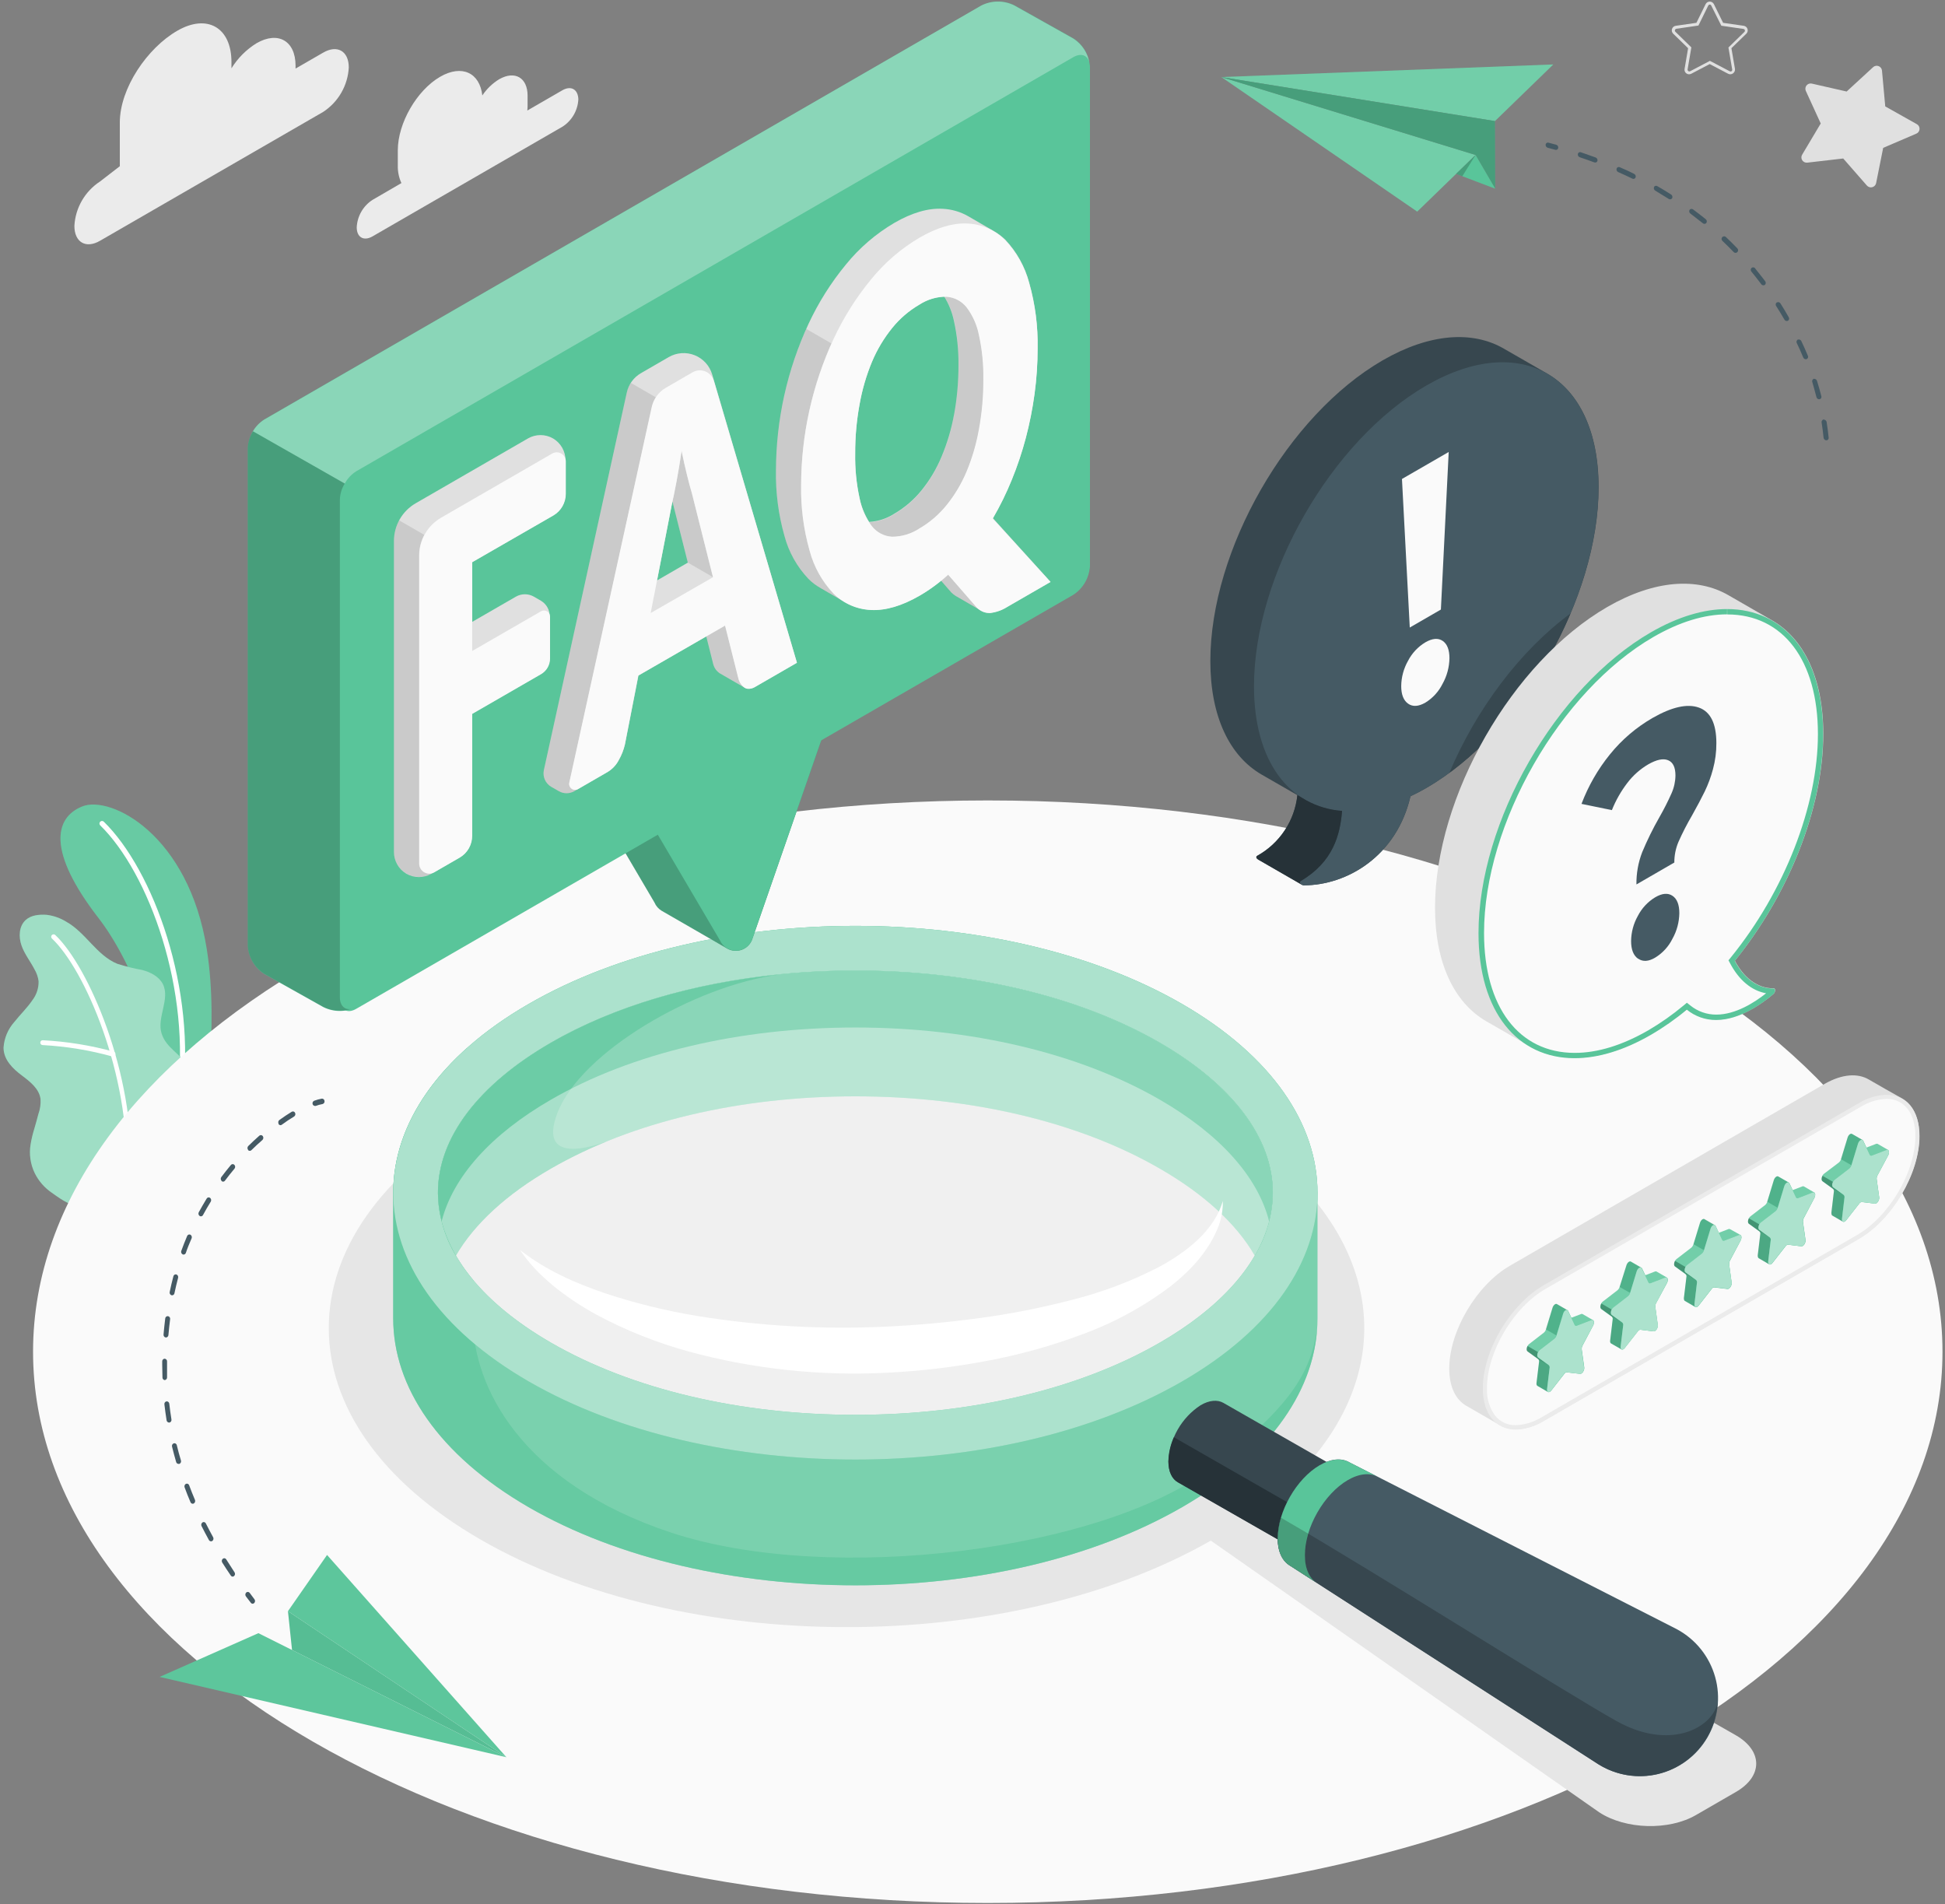 <svg width="476" height="466" viewBox="0 0 476 466" fill="none" xmlns="http://www.w3.org/2000/svg">
<rect x="0" y="0" width="476" height="466" fill="#808080" stroke="none"/>
<path d="M40.772 280.462L49.522 274.797C49.522 274.797 53.77 252.23 50.614 232.314C46.184 204.214 27.087 194.554 20.148 197.326C13.209 200.097 11.57 208.452 24.103 224.636C31.497 234.205 41.005 254.425 40.772 280.462Z" fill="#59C59A"/>
<g opacity="0.3">
<path opacity="0.3" d="M40.772 280.462L49.522 274.797C49.522 274.797 53.77 252.23 50.614 232.314C46.184 204.214 27.087 194.554 20.148 197.326C13.209 200.097 11.57 208.452 24.103 224.636C31.497 234.205 41.005 254.425 40.772 280.462Z" fill="white"/>
</g>
<path d="M43.958 269.325H43.867C43.703 269.3 43.556 269.212 43.456 269.08C43.355 268.947 43.311 268.781 43.331 268.617C46.963 242.318 36.402 213.571 24.527 201.969C24.408 201.852 24.34 201.693 24.338 201.526C24.336 201.359 24.401 201.198 24.517 201.078C24.634 200.959 24.793 200.891 24.96 200.889C25.127 200.887 25.288 200.952 25.407 201.068C37.495 212.873 48.257 242.095 44.575 268.779C44.556 268.929 44.483 269.067 44.369 269.167C44.256 269.268 44.11 269.324 43.958 269.325V269.325Z" fill="white"/>
<path d="M18.741 294.693C17.427 295.442 13.684 292.559 12.672 291.861C10.896 290.65 9.461 289.003 8.505 287.077C7.439 284.88 7.085 282.404 7.494 279.996C7.704 278.726 8.001 277.473 8.384 276.244C8.738 275.03 9.082 273.816 9.395 272.602C9.821 271.427 10 270.177 9.921 268.93C9.608 266.442 7.392 264.702 5.39 263.195C3.164 261.536 0.858 259.341 0.868 256.347C1.028 254.022 1.956 251.815 3.508 250.076C4.945 248.255 6.644 246.657 7.939 244.735C8.958 243.402 9.49 241.76 9.446 240.082C9.306 239.057 8.962 238.069 8.434 237.179C7.423 235.227 5.986 233.437 5.258 231.343C4.53 229.249 4.631 226.639 6.27 225.142C7.605 223.908 9.608 223.736 11.418 223.858C13.12 224.066 14.756 224.642 16.213 225.547C20.967 228.187 23.688 233.821 28.735 235.854C30.725 236.481 32.752 236.981 34.804 237.351C36.827 237.887 38.901 238.929 39.862 240.8C41.713 244.502 38.274 249.064 39.579 252.989C40.732 256.469 44.11 257.794 46.002 260.929C46.775 262.313 47.087 263.908 46.892 265.481C46.727 268.14 46.075 270.745 44.97 273.169C43.722 275.684 42.32 278.119 40.772 280.462L18.741 294.693Z" fill="#59C59A"/>
<g opacity="0.65">
<path opacity="0.65" d="M18.741 294.693C17.427 295.442 13.684 292.559 12.672 291.861C10.896 290.65 9.461 289.003 8.505 287.077C7.439 284.88 7.085 282.404 7.494 279.996C7.704 278.726 8.001 277.473 8.384 276.244C8.738 275.03 9.082 273.816 9.395 272.602C9.821 271.427 10 270.177 9.921 268.93C9.608 266.442 7.392 264.702 5.39 263.195C3.164 261.536 0.858 259.341 0.868 256.347C1.028 254.022 1.956 251.815 3.508 250.076C4.945 248.255 6.644 246.657 7.939 244.735C8.958 243.402 9.49 241.76 9.446 240.082C9.306 239.057 8.962 238.069 8.434 237.179C7.423 235.227 5.986 233.437 5.258 231.343C4.53 229.249 4.631 226.639 6.27 225.142C7.605 223.908 9.608 223.736 11.418 223.858C13.12 224.066 14.756 224.642 16.213 225.547C20.967 228.187 23.688 233.821 28.735 235.854C30.725 236.481 32.752 236.981 34.804 237.351C36.827 237.887 38.901 238.929 39.862 240.8C41.713 244.502 38.274 249.064 39.579 252.989C40.732 256.469 44.11 257.794 46.002 260.929C46.775 262.313 47.087 263.908 46.892 265.481C46.727 268.14 46.075 270.745 44.97 273.169C43.722 275.684 42.32 278.119 40.772 280.462L18.741 294.693Z" fill="white"/>
</g>
<path d="M31.446 287.249C31.368 287.246 31.291 287.228 31.22 287.196C31.149 287.163 31.086 287.117 31.033 287.059C30.98 287.002 30.94 286.934 30.913 286.861C30.887 286.788 30.875 286.71 30.879 286.632C31.891 263.124 20.764 237.159 12.672 229.623C12.574 229.512 12.52 229.368 12.522 229.22C12.524 229.072 12.581 228.929 12.682 228.821C12.783 228.712 12.921 228.645 13.069 228.633C13.216 228.62 13.364 228.663 13.482 228.753C21.695 236.451 33.004 262.841 32.012 286.682C32.005 286.83 31.943 286.97 31.838 287.075C31.733 287.179 31.594 287.241 31.446 287.249V287.249Z" fill="white"/>
<path d="M27.623 258.512H27.451C21.893 256.973 16.185 256.041 10.427 255.73C10.349 255.728 10.273 255.71 10.202 255.677C10.131 255.644 10.067 255.598 10.014 255.541C9.962 255.483 9.921 255.416 9.894 255.342C9.868 255.269 9.857 255.191 9.861 255.113C9.862 255.035 9.879 254.957 9.911 254.886C9.943 254.814 9.989 254.75 10.047 254.697C10.105 254.644 10.173 254.603 10.247 254.578C10.321 254.552 10.399 254.541 10.478 254.547C16.351 254.853 22.174 255.792 27.845 257.349C27.994 257.4 28.117 257.506 28.188 257.645C28.26 257.785 28.275 257.947 28.23 258.097C28.189 258.224 28.108 258.334 27.998 258.409C27.888 258.484 27.756 258.52 27.623 258.512V258.512Z" fill="white"/>
<path d="M241.738 465.658C370.779 465.658 475.386 405.264 475.386 330.764C475.386 256.264 370.779 195.869 241.738 195.869C112.698 195.869 8.09 256.264 8.09 330.764C8.09 405.264 112.698 465.658 241.738 465.658Z" fill="#FAFAFA"/>
<path d="M117.566 273.26C167.059 244.695 247.291 244.695 296.774 273.26C338.722 297.475 345.094 334.446 315.932 362.555L424.821 424.622C431.457 428.455 431.457 434.666 424.821 438.499L415.03 444.154C408.394 447.987 397.834 447.684 391.401 443.486L296.319 376.99C246.755 405.312 166.927 405.201 117.606 376.727C68.083 348.152 68.083 301.835 117.566 273.26Z" fill="#E6E6E6"/>
<path d="M137.624 22.092L129.047 27.049C129.09 26.672 129.114 26.294 129.117 25.916V23.427C129.117 18.997 126.012 17.207 122.179 19.381C120.527 20.39 119.115 21.746 118.041 23.357C117.404 17.793 113.045 15.72 107.734 18.774C101.999 22.092 97.356 30.144 97.356 36.769V40.481C97.316 41.969 97.617 43.447 98.236 44.801L91.156 48.917C90.027 49.649 89.089 50.639 88.419 51.805C87.749 52.971 87.366 54.28 87.302 55.624C87.302 58.082 89.021 59.073 91.156 57.849L137.685 30.983C138.808 30.256 139.743 29.272 140.412 28.113C141.082 26.955 141.468 25.654 141.539 24.318C141.478 21.86 139.759 20.868 137.624 22.092Z" fill="#EBEBEB"/>
<path d="M24.487 44.406L29.322 40.674V30.012C29.322 21.556 36.069 11.745 43.382 7.527C50.705 3.298 56.643 6.727 56.643 15.174V16.721C58.186 14.221 60.292 12.115 62.793 10.571C68.063 7.537 72.331 9.995 72.331 16.074V16.782L79.078 12.888C82.547 10.864 85.359 12.503 85.359 16.509C85.242 18.689 84.612 20.811 83.52 22.702C82.429 24.593 80.907 26.2 79.078 27.393L24.487 58.911C21.018 60.934 18.206 59.285 18.206 55.28C18.323 53.101 18.953 50.981 20.045 49.091C21.137 47.202 22.658 45.597 24.487 44.406V44.406Z" fill="#EBEBEB"/>
<path d="M96.233 291.851V322.631C96.233 339.341 107.279 356.011 129.36 368.807C173.522 394.307 245.137 394.307 289.299 368.807C311.38 356.051 322.426 339.341 322.426 322.631V291.851C322.426 275.141 311.38 258.471 289.299 245.686C245.137 220.186 173.522 220.186 129.36 245.686C107.279 258.431 96.233 275.141 96.233 291.851V291.851ZM311.482 291.851C311.482 305.223 301.66 318.251 283.827 328.549C264.103 339.938 237.652 346.209 209.33 346.209C181.007 346.209 154.556 339.938 134.832 328.549C116.999 318.251 107.177 305.223 107.177 291.851C107.177 278.479 116.999 265.451 134.832 255.154C154.556 243.764 181.007 237.493 209.33 237.493C237.652 237.493 264.113 243.764 283.827 255.154C301.67 265.451 311.482 278.509 311.482 291.851Z" fill="#59C59A"/>
<path opacity="0.2" d="M96.233 291.851V322.631C96.233 339.341 107.279 356.011 129.36 368.807C173.522 394.307 245.137 394.307 289.299 368.807C311.38 356.051 322.426 339.341 322.426 322.631V291.851C322.426 275.141 311.38 258.471 289.299 245.686C245.137 220.186 173.522 220.186 129.36 245.686C107.279 258.431 96.233 275.141 96.233 291.851V291.851ZM311.482 291.851C311.482 305.223 301.66 318.251 283.827 328.549C264.103 339.938 237.652 346.209 209.33 346.209C181.007 346.209 154.556 339.938 134.832 328.549C116.999 318.251 107.177 305.223 107.177 291.851C107.177 278.479 116.999 265.451 134.832 255.154C154.556 243.764 181.007 237.493 209.33 237.493C237.652 237.493 264.113 243.764 283.827 255.154C301.67 265.451 311.482 278.509 311.482 291.851Z" fill="white"/>
<path opacity="0.6" d="M322.315 325.504C320.555 336.094 315.892 344.065 297.108 358.722C270.556 379.458 203.321 387.924 164.297 375.048C127.488 362.909 115.745 339.149 115.745 322.854L115.846 313.275C110.161 306.508 107.167 299.235 107.167 291.851C107.167 284.285 110.313 276.83 116.271 269.922L116.402 256.428H114.309C102.261 267.18 96.233 279.511 96.233 291.831V322.611C96.233 339.321 107.279 355.991 129.36 368.786C173.522 394.286 245.137 394.286 289.299 368.786C310.116 356.79 321.121 341.223 322.315 325.504Z" fill="#59C59A"/>
<path d="M289.309 245.686C245.137 220.186 173.532 220.186 129.37 245.686C85.207 271.186 85.197 312.526 129.37 338.026C173.542 363.527 245.137 363.527 289.309 338.026C333.482 312.526 333.472 271.186 289.309 245.686ZM283.837 328.549C264.113 339.938 237.652 346.21 209.339 346.21C181.027 346.21 154.566 339.938 134.832 328.549C116.999 318.251 107.177 305.223 107.177 291.851C107.177 278.479 116.999 265.451 134.832 255.154C154.556 243.764 181.017 237.493 209.339 237.493C237.662 237.493 264.113 243.764 283.837 255.154C301.67 265.451 311.492 278.489 311.492 291.851C311.492 305.213 301.67 318.251 283.837 328.549V328.549Z" fill="#59C59A"/>
<path opacity="0.5" d="M289.309 245.686C245.137 220.186 173.532 220.186 129.37 245.686C85.207 271.186 85.197 312.526 129.37 338.026C173.542 363.527 245.137 363.527 289.309 338.026C333.482 312.526 333.472 271.186 289.309 245.686ZM283.837 328.549C264.113 339.938 237.652 346.21 209.339 346.21C181.027 346.21 154.566 339.938 134.832 328.549C116.999 318.251 107.177 305.223 107.177 291.851C107.177 278.479 116.999 265.451 134.832 255.154C154.556 243.764 181.017 237.493 209.339 237.493C237.662 237.493 264.113 243.764 283.837 255.154C301.67 265.451 311.492 278.489 311.492 291.851C311.492 305.213 301.67 318.251 283.837 328.549V328.549Z" fill="white"/>
<path d="M311.502 291.851C311.437 297.287 309.91 302.604 307.081 307.246C302.6 299.488 294.701 292.205 283.817 285.944C264.113 274.544 237.641 268.273 209.319 268.273C180.997 268.273 154.546 274.544 134.832 285.944C123.958 292.205 116.068 299.488 111.567 307.246C108.761 302.596 107.246 297.282 107.177 291.851C107.177 278.489 116.999 265.451 134.842 255.144C154.556 243.774 181.017 237.493 209.329 237.493C237.641 237.493 264.123 243.774 283.827 255.144C301.68 265.451 311.502 278.509 311.502 291.851Z" fill="#59C59A"/>
<path opacity="0.3" d="M311.502 291.851C311.437 297.287 309.91 302.604 307.081 307.246C302.6 299.488 294.701 292.205 283.817 285.944C264.113 274.544 237.641 268.273 209.319 268.273C180.997 268.273 154.546 274.544 134.832 285.944C123.958 292.205 116.068 299.488 111.567 307.246C108.761 302.596 107.246 297.282 107.177 291.851C107.177 278.489 116.999 265.451 134.842 255.144C154.556 243.774 181.017 237.493 209.329 237.493C237.641 237.493 264.123 243.774 283.827 255.144C301.68 265.451 311.502 278.509 311.502 291.851Z" fill="white"/>
<path opacity="0.6" d="M134.842 255.144C116.999 265.451 107.177 278.489 107.177 291.851C107.249 297.283 108.768 302.597 111.577 307.246C116.089 299.488 123.978 292.205 134.842 285.944C139.436 283.316 144.208 281.015 149.124 279.056C144.815 280.725 131.585 284.983 136.41 272.369C142.145 257.389 170.133 241.165 190.697 238.474C169.547 240.568 150.156 246.313 134.842 255.144Z" fill="#59C59A"/>
<path opacity="0.4" d="M283.837 269.092C264.113 257.703 237.652 251.431 209.34 251.431C181.028 251.431 154.557 257.703 134.832 269.092C120.125 277.589 110.88 287.947 108.088 298.82C110.88 309.694 120.125 320.062 134.832 328.549C154.567 339.938 181.018 346.21 209.34 346.21C237.662 346.21 264.113 339.938 283.837 328.549C298.555 320.052 307.8 309.694 310.581 298.82C307.81 287.947 298.555 277.589 283.837 269.092Z" fill="white"/>
<path d="M127.276 305.881C133.598 310.837 140.769 313.973 148.083 316.461C155.416 318.89 162.927 320.743 170.548 322.004C185.777 324.477 201.221 325.358 216.632 324.634C224.33 324.29 232.038 323.572 239.695 322.54C247.328 321.515 254.891 320.025 262.342 318.079C269.758 316.224 276.931 313.509 283.716 309.987C285.39 309.095 287.012 308.106 288.571 307.024C290.137 305.955 291.621 304.772 293.011 303.483C294.414 302.189 295.666 300.74 296.744 299.164C297.859 297.546 298.709 295.76 299.262 293.874C299.296 295.942 298.953 297.998 298.251 299.943C297.508 301.898 296.537 303.759 295.358 305.486C294.192 307.226 292.865 308.852 291.393 310.341C289.936 311.838 288.385 313.24 286.75 314.539C280.159 319.564 272.852 323.573 265.073 326.435C257.404 329.324 249.493 331.528 241.435 333.019C233.418 334.537 225.307 335.5 217.158 335.902C200.803 336.757 184.415 335.013 168.606 330.733C160.698 328.566 153.059 325.513 145.837 321.63C142.24 319.658 138.822 317.377 135.621 314.812C134.822 314.175 134.073 313.477 133.304 312.789C132.536 312.102 131.807 311.404 131.109 310.665C129.701 309.18 128.418 307.58 127.276 305.881V305.881Z" fill="white"/>
<path d="M285.941 357.619C286.077 354.869 286.861 352.189 288.228 349.798C289.596 347.408 291.508 345.374 293.81 343.863C295.975 342.598 297.948 342.467 299.384 343.276L324.591 357.69C326.017 358.509 326.907 360.28 326.917 362.748C326.779 365.498 325.994 368.177 324.627 370.567C323.259 372.957 321.348 374.991 319.048 376.504C316.863 377.779 314.88 377.91 313.444 377.081L288.247 362.677C286.851 361.928 285.951 360.158 285.941 357.619Z" fill="#37474F"/>
<path d="M288.298 362.748C286.851 361.928 285.951 360.158 285.941 357.619C285.977 355.572 286.435 353.554 287.286 351.692L323.508 372.448C322.33 374.105 320.83 375.509 319.098 376.575C316.913 377.849 314.931 377.981 313.494 377.152L288.298 362.748V362.748Z" fill="#263238"/>
<path d="M410.417 398.687L330.205 357.812L330.104 357.751C328.242 356.739 325.714 356.921 322.932 358.54C317.247 361.858 312.665 369.869 312.695 376.443C312.695 379.741 313.879 382.047 315.73 383.119L391.118 431.672C393.287 433.045 395.71 433.967 398.243 434.383C400.776 434.799 403.367 434.701 405.862 434.094C408.356 433.487 410.702 432.384 412.761 430.85C414.82 429.317 416.549 427.385 417.845 425.169C419.141 422.953 419.977 420.499 420.304 417.952C420.631 415.406 420.442 412.82 419.747 410.349C419.053 407.877 417.868 405.571 416.264 403.567C414.659 401.564 412.667 399.904 410.407 398.687H410.417Z" fill="#455A64"/>
<path d="M315.74 383.14L391.128 431.692C393.93 433.451 397.142 434.452 400.448 434.597C403.754 434.741 407.041 434.024 409.986 432.516C412.932 431.007 415.435 428.759 417.25 425.992C419.065 423.225 420.13 420.034 420.34 416.732C418.894 423.013 408.516 428.354 395.649 421.162C382.783 413.97 335.121 383.838 313.464 371.366C312.956 373.004 312.69 374.708 312.675 376.423C312.685 379.761 313.879 382.067 315.74 383.14Z" fill="#37474F"/>
<path d="M315.74 383.14C313.859 382.067 312.706 379.761 312.706 376.464C312.706 369.889 317.257 361.878 322.942 358.56C325.724 356.942 328.252 356.77 330.114 357.771L337.194 361.372C335.282 360.361 332.703 360.522 329.841 362.181C324.014 365.58 319.311 373.803 319.341 380.55C319.341 383.929 320.504 386.346 322.426 387.439" fill="#59C59A"/>
<path opacity="0.2" d="M322.416 387.439C320.494 386.346 319.382 383.929 319.331 380.55C319.342 378.763 319.618 376.987 320.15 375.28C317.733 373.844 315.477 372.529 313.464 371.366C313.209 372.211 313.01 373.073 312.868 373.945C312.807 374.37 312.756 374.795 312.716 375.22C312.716 375.644 312.665 376.059 312.716 376.464C312.716 379.761 313.899 382.067 315.75 383.14L322.416 387.439Z" fill="black"/>
<path d="M123.928 429.993L63.237 399.637L39.062 410.339L123.928 429.993Z" fill="#59C59A"/>
<g opacity="0.15">
<path opacity="0.15" d="M123.928 429.993L63.237 399.637L39.062 410.339L123.928 429.993Z" fill="white"/>
</g>
<path d="M123.928 429.993L70.47 394.256L80.039 380.5L123.928 429.993Z" fill="#59C59A"/>
<g opacity="0.15">
<path opacity="0.15" d="M123.928 429.993L70.47 394.256L80.039 380.5L123.928 429.993Z" fill="white"/>
</g>
<path d="M70.47 394.256L71.471 403.754L123.928 429.993L70.47 394.256Z" fill="#59C59A"/>
<g opacity="0.2">
<path opacity="0.2" d="M70.47 394.256L71.471 403.754L123.928 429.993L70.47 394.256Z" fill="black"/>
</g>
<path d="M61.811 392.435C61.958 392.432 62.099 392.374 62.206 392.274C62.33 392.152 62.404 391.988 62.415 391.815C62.427 391.641 62.374 391.47 62.267 391.333L61.103 389.775C61.056 389.709 60.995 389.655 60.925 389.614C60.855 389.574 60.777 389.549 60.697 389.542C60.616 389.534 60.535 389.544 60.459 389.57C60.382 389.596 60.312 389.639 60.254 389.694C60.13 389.816 60.055 389.978 60.042 390.151C60.029 390.324 60.079 390.496 60.183 390.635C60.567 391.151 60.962 391.646 61.356 392.162C61.406 392.24 61.473 392.305 61.552 392.352C61.631 392.4 61.719 392.428 61.811 392.435V392.435Z" fill="#455A64"/>
<path d="M56.481 385.537C55.759 384.485 55.061 383.423 54.387 382.351C54.296 382.203 54.261 382.028 54.289 381.857C54.317 381.686 54.406 381.531 54.539 381.42C54.602 381.37 54.675 381.335 54.753 381.316C54.831 381.297 54.912 381.295 54.991 381.31C55.07 381.326 55.144 381.358 55.209 381.405C55.274 381.452 55.329 381.512 55.368 381.582C56.046 382.644 56.734 383.696 57.391 384.738C57.49 384.88 57.533 385.055 57.51 385.227C57.488 385.399 57.402 385.556 57.27 385.668C57.172 385.754 57.046 385.8 56.916 385.8C56.828 385.791 56.744 385.763 56.669 385.717C56.594 385.672 56.53 385.61 56.481 385.537V385.537ZM51.13 376.848C50.513 375.725 49.906 374.582 49.33 373.439C49.25 373.285 49.23 373.108 49.273 372.94C49.316 372.772 49.419 372.626 49.562 372.529C49.632 372.486 49.71 372.459 49.791 372.449C49.872 372.439 49.955 372.447 50.032 372.472C50.11 372.497 50.182 372.538 50.242 372.594C50.302 372.649 50.35 372.717 50.382 372.792C50.948 373.915 51.545 375.037 52.152 376.15C52.238 376.301 52.266 376.477 52.23 376.647C52.195 376.817 52.099 376.967 51.959 377.071C51.865 377.129 51.757 377.16 51.646 377.162C51.54 377.16 51.436 377.13 51.345 377.075C51.255 377.02 51.18 376.941 51.13 376.848V376.848ZM46.619 367.583C46.113 366.379 45.607 365.165 45.182 363.961C45.12 363.802 45.119 363.625 45.179 363.465C45.238 363.305 45.355 363.172 45.506 363.092C45.581 363.06 45.663 363.044 45.744 363.045C45.826 363.046 45.907 363.065 45.981 363.099C46.056 363.133 46.122 363.183 46.176 363.244C46.23 363.306 46.27 363.378 46.295 363.456C46.73 364.639 47.205 365.833 47.711 367.016C47.779 367.175 47.787 367.353 47.733 367.517C47.679 367.681 47.567 367.819 47.418 367.906C47.339 367.946 47.253 367.966 47.165 367.967C47.046 367.963 46.931 367.925 46.834 367.857C46.737 367.788 46.662 367.693 46.619 367.583V367.583ZM43.119 357.791C42.755 356.527 42.411 355.242 42.107 353.998C42.059 353.833 42.076 353.656 42.155 353.503C42.235 353.351 42.37 353.234 42.532 353.179C42.611 353.158 42.694 353.154 42.775 353.166C42.856 353.178 42.933 353.207 43.002 353.251C43.072 353.295 43.131 353.352 43.178 353.42C43.224 353.487 43.255 353.564 43.271 353.644C43.564 354.878 43.898 356.132 44.282 357.377C44.334 357.539 44.323 357.715 44.252 357.87C44.181 358.026 44.054 358.149 43.898 358.216H43.716C43.584 358.218 43.455 358.178 43.347 358.102C43.24 358.025 43.16 357.917 43.119 357.791V357.791ZM40.772 347.565C40.57 346.28 40.388 344.965 40.236 343.661C40.206 343.493 40.244 343.321 40.34 343.18C40.437 343.04 40.585 342.944 40.752 342.912C40.918 342.901 41.081 342.955 41.208 343.062C41.335 343.17 41.414 343.323 41.43 343.489C41.571 344.773 41.753 346.068 41.956 347.332C41.99 347.497 41.959 347.668 41.871 347.811C41.783 347.954 41.643 348.058 41.48 348.101H41.369C41.223 348.094 41.084 348.036 40.976 347.939C40.867 347.841 40.795 347.709 40.772 347.565V347.565ZM39.761 337.086C39.761 336.074 39.7 335.063 39.7 333.98V333.131C39.696 333.048 39.708 332.966 39.736 332.888C39.764 332.811 39.807 332.739 39.862 332.678C39.917 332.617 39.984 332.568 40.059 332.532C40.134 332.497 40.214 332.477 40.297 332.473C40.464 332.486 40.62 332.565 40.729 332.692C40.839 332.818 40.895 332.984 40.883 333.151V333.98C40.883 334.992 40.883 336.003 40.883 337.015C40.898 337.184 40.845 337.351 40.737 337.481C40.63 337.612 40.475 337.695 40.307 337.713V337.713C40.155 337.693 40.016 337.618 39.915 337.503C39.814 337.387 39.759 337.239 39.761 337.086V337.086ZM40.56 327.284C40.394 327.254 40.246 327.162 40.147 327.027C40.047 326.891 40.003 326.723 40.024 326.556C40.135 325.251 40.276 323.926 40.438 322.621C40.444 322.539 40.468 322.458 40.506 322.385C40.544 322.311 40.597 322.246 40.662 322.194C40.726 322.142 40.801 322.104 40.881 322.081C40.961 322.059 41.044 322.054 41.126 322.065C41.291 322.099 41.437 322.196 41.531 322.336C41.626 322.476 41.662 322.647 41.632 322.813C41.47 324.098 41.328 325.403 41.217 326.677C41.21 326.834 41.145 326.983 41.035 327.095C40.925 327.207 40.777 327.274 40.62 327.284H40.56ZM41.976 316.947C41.814 316.895 41.678 316.784 41.595 316.635C41.512 316.487 41.489 316.312 41.531 316.148C41.794 314.863 42.097 313.578 42.431 312.314C42.446 312.234 42.478 312.158 42.524 312.09C42.57 312.023 42.63 311.966 42.7 311.923C42.769 311.88 42.847 311.853 42.928 311.841C43.009 311.83 43.091 311.836 43.169 311.859C43.33 311.92 43.461 312.04 43.538 312.193C43.614 312.347 43.631 312.523 43.584 312.688C43.261 313.922 42.957 315.197 42.694 316.451C42.673 316.591 42.604 316.719 42.499 316.813C42.393 316.907 42.259 316.961 42.117 316.967L41.976 316.947ZM44.707 306.943C44.553 306.868 44.433 306.738 44.371 306.578C44.309 306.419 44.31 306.242 44.373 306.083C44.808 304.869 45.294 303.645 45.799 302.452C45.828 302.376 45.872 302.307 45.928 302.249C45.985 302.191 46.053 302.145 46.128 302.115C46.203 302.085 46.284 302.07 46.365 302.072C46.446 302.075 46.525 302.094 46.599 302.128C46.746 302.217 46.856 302.355 46.91 302.519C46.964 302.682 46.958 302.859 46.892 303.018C46.386 304.192 45.88 305.385 45.486 306.579C45.448 306.697 45.374 306.801 45.274 306.875C45.174 306.95 45.054 306.991 44.929 306.993C44.852 306.996 44.776 306.979 44.707 306.943V306.943ZM48.864 297.546C48.722 297.446 48.621 297.296 48.582 297.126C48.543 296.956 48.568 296.778 48.652 296.625C49.269 295.503 49.916 294.38 50.574 293.298C50.613 293.226 50.666 293.163 50.732 293.114C50.797 293.065 50.872 293.031 50.952 293.014C51.031 292.997 51.114 292.997 51.194 293.014C51.273 293.032 51.348 293.066 51.413 293.116C51.546 293.226 51.636 293.38 51.666 293.551C51.695 293.722 51.663 293.897 51.575 294.046C50.918 295.108 50.28 296.211 49.684 297.313C49.635 297.409 49.562 297.49 49.471 297.547C49.38 297.604 49.275 297.635 49.168 297.637C49.06 297.637 48.954 297.605 48.864 297.546ZM54.235 288.958C54.113 288.838 54.038 288.677 54.025 288.506C54.012 288.335 54.062 288.165 54.164 288.028C54.923 287.016 55.722 286.005 56.521 285.054C56.574 284.992 56.639 284.942 56.712 284.908C56.785 284.874 56.865 284.857 56.946 284.857C57.027 284.857 57.107 284.874 57.18 284.908C57.254 284.942 57.319 284.992 57.371 285.054C57.486 285.183 57.55 285.351 57.55 285.524C57.55 285.698 57.486 285.865 57.371 285.995C56.582 286.935 55.803 287.906 55.055 288.908C55.002 288.982 54.932 289.043 54.851 289.085C54.77 289.127 54.681 289.15 54.589 289.15C54.512 289.149 54.436 289.131 54.367 289.098C54.297 289.065 54.235 289.017 54.185 288.958H54.235ZM60.739 281.392C60.624 281.263 60.56 281.095 60.56 280.922C60.56 280.748 60.624 280.581 60.739 280.451C61.63 279.571 62.55 278.712 63.47 277.902C63.531 277.848 63.603 277.808 63.68 277.784C63.758 277.76 63.84 277.753 63.921 277.764C64.001 277.774 64.079 277.802 64.148 277.845C64.216 277.888 64.275 277.946 64.32 278.014C64.418 278.157 64.462 278.33 64.443 278.503C64.424 278.675 64.345 278.835 64.219 278.954C63.309 279.743 62.408 280.583 61.528 281.443C61.425 281.55 61.283 281.611 61.134 281.615C61.048 281.613 60.963 281.592 60.886 281.554C60.809 281.515 60.742 281.46 60.689 281.392H60.739ZM68.184 274.989C68.101 274.839 68.074 274.664 68.107 274.496C68.14 274.327 68.232 274.176 68.366 274.069C69.378 273.341 70.389 272.663 71.401 272.046C71.47 272.005 71.547 271.979 71.627 271.97C71.707 271.961 71.788 271.969 71.865 271.994C71.941 272.019 72.012 272.06 72.071 272.114C72.131 272.169 72.178 272.235 72.21 272.309C72.288 272.461 72.308 272.637 72.265 272.803C72.222 272.969 72.12 273.114 71.977 273.209C70.966 273.816 69.954 274.484 68.943 275.232C68.848 275.299 68.735 275.334 68.619 275.333C68.516 275.321 68.417 275.284 68.332 275.224C68.247 275.164 68.179 275.083 68.133 274.989H68.184Z" fill="#455A64"/>
<path d="M77.085 270.62H77.267C77.801 270.417 78.353 270.265 78.916 270.164C79.082 270.128 79.227 270.028 79.322 269.887C79.416 269.746 79.452 269.573 79.421 269.406C79.415 269.324 79.392 269.244 79.355 269.171C79.317 269.097 79.265 269.033 79.202 268.98C79.139 268.927 79.066 268.887 78.987 268.863C78.908 268.839 78.826 268.831 78.744 268.839C78.117 268.957 77.501 269.126 76.903 269.345C76.743 269.409 76.613 269.531 76.539 269.687C76.466 269.843 76.455 270.021 76.508 270.185C76.547 270.309 76.623 270.417 76.726 270.495C76.83 270.573 76.955 270.617 77.085 270.62Z" fill="#455A64"/>
<path d="M361.116 37.922L298.909 18.855L346.834 51.78L361.116 37.922Z" fill="#59C59A"/>
<path opacity="0.15" d="M361.116 37.922L298.909 18.855L346.834 51.78L361.116 37.922Z" fill="white"/>
<path d="M298.909 18.855L365.86 29.628L380.143 15.77L298.909 18.855Z" fill="#59C59A"/>
<path opacity="0.15" d="M298.909 18.855L365.86 29.628L380.143 15.77L298.909 18.855Z" fill="white"/>
<path d="M365.86 29.628L365.921 46.176L361.116 37.922L298.909 18.855L365.86 29.628Z" fill="#59C59A"/>
<path opacity="0.2" d="M365.86 29.628L365.921 46.176L361.116 37.922L298.909 18.855L365.86 29.628Z" fill="black"/>
<path d="M365.921 46.176L356.352 42.545L361.116 37.922L365.921 46.176Z" fill="#59C59A"/>
<path opacity="0.2" d="M361.116 37.922L356.352 42.545L357.879 43.121L361.116 37.922Z" fill="black"/>
<path d="M378.474 35.009C378.415 35.052 378.367 35.107 378.33 35.169C378.294 35.232 378.27 35.301 378.261 35.373C378.24 35.546 378.282 35.721 378.378 35.865C378.475 36.01 378.62 36.115 378.787 36.162L380.628 36.658C380.705 36.682 380.787 36.689 380.867 36.679C380.948 36.668 381.025 36.641 381.093 36.597C381.161 36.554 381.219 36.496 381.263 36.428C381.307 36.36 381.335 36.283 381.346 36.203C381.37 36.032 381.333 35.859 381.24 35.714C381.147 35.57 381.005 35.463 380.841 35.414L378.979 34.918C378.894 34.893 378.804 34.888 378.716 34.904C378.628 34.92 378.545 34.956 378.474 35.009V35.009Z" fill="#455A64"/>
<path d="M386.9 37.265C388.103 37.669 389.307 38.094 390.49 38.529C390.653 38.591 390.788 38.708 390.871 38.86C390.954 39.012 390.981 39.189 390.946 39.359C390.925 39.437 390.887 39.51 390.835 39.572C390.784 39.635 390.719 39.685 390.646 39.721C390.574 39.757 390.494 39.776 390.413 39.778C390.332 39.78 390.251 39.765 390.177 39.733C389.003 39.298 387.81 38.883 386.616 38.479C386.454 38.423 386.317 38.31 386.231 38.162C386.146 38.013 386.117 37.838 386.151 37.669C386.175 37.54 386.247 37.424 386.353 37.346C386.43 37.288 386.521 37.25 386.616 37.236C386.712 37.222 386.809 37.232 386.9 37.265V37.265ZM396.418 40.927C397.601 41.453 398.765 41.938 399.918 42.555C400.074 42.628 400.197 42.756 400.265 42.915C400.332 43.074 400.338 43.252 400.282 43.415C400.252 43.49 400.206 43.559 400.147 43.615C400.089 43.672 400.019 43.715 399.943 43.743C399.866 43.771 399.785 43.782 399.704 43.776C399.623 43.77 399.544 43.747 399.473 43.708C398.34 43.152 397.187 42.616 396.023 42.11C395.867 42.039 395.741 41.914 395.668 41.758C395.596 41.602 395.582 41.426 395.629 41.26C395.662 41.151 395.73 41.056 395.821 40.987C395.906 40.924 396.006 40.886 396.111 40.875C396.216 40.864 396.322 40.882 396.418 40.927V40.927ZM405.623 45.569C406.755 46.217 407.868 46.894 408.96 47.592C409.106 47.683 409.214 47.823 409.264 47.986C409.314 48.15 409.303 48.326 409.234 48.483C409.193 48.554 409.139 48.617 409.073 48.666C409.007 48.715 408.932 48.749 408.852 48.767C408.771 48.786 408.688 48.787 408.608 48.771C408.527 48.755 408.451 48.722 408.384 48.675C407.312 47.997 406.209 47.34 405.097 46.652C404.947 46.568 404.833 46.432 404.777 46.27C404.721 46.107 404.727 45.93 404.793 45.772C404.827 45.687 404.883 45.614 404.955 45.559C405.055 45.495 405.172 45.462 405.29 45.464C405.409 45.466 405.524 45.503 405.623 45.569V45.569ZM414.342 51.244C415.404 52.023 416.446 52.832 417.447 53.641C417.583 53.746 417.674 53.898 417.702 54.067C417.73 54.235 417.693 54.409 417.599 54.552C417.549 54.617 417.486 54.671 417.414 54.711C417.341 54.75 417.262 54.774 417.18 54.781C417.098 54.788 417.015 54.777 416.937 54.75C416.86 54.722 416.789 54.679 416.729 54.622C415.717 53.823 414.706 53.034 413.694 52.266C413.552 52.167 413.453 52.019 413.415 51.85C413.378 51.681 413.405 51.505 413.492 51.355C413.521 51.302 413.563 51.257 413.613 51.224C413.722 51.151 413.85 51.114 413.981 51.117C414.111 51.121 414.238 51.165 414.342 51.244V51.244ZM422.383 58.001C423.334 58.901 424.275 59.832 425.185 60.782C425.303 60.905 425.368 61.068 425.368 61.238C425.368 61.407 425.303 61.57 425.185 61.693C425.127 61.752 425.057 61.798 424.981 61.83C424.905 61.862 424.823 61.878 424.74 61.878C424.657 61.878 424.575 61.862 424.499 61.83C424.423 61.798 424.353 61.752 424.295 61.693C423.405 60.762 422.474 59.842 421.544 58.962C421.417 58.849 421.338 58.692 421.323 58.523C421.308 58.353 421.358 58.185 421.463 58.051L421.544 57.971C421.663 57.871 421.814 57.819 421.969 57.824C422.124 57.83 422.272 57.893 422.383 58.001V58.001ZM429.555 65.709C430.212 66.508 430.85 67.317 431.487 68.146L431.993 68.824C432.098 68.953 432.149 69.119 432.134 69.286C432.119 69.452 432.039 69.606 431.912 69.714V69.714C431.843 69.761 431.765 69.795 431.684 69.812C431.602 69.829 431.517 69.829 431.435 69.813C431.353 69.797 431.276 69.765 431.206 69.718C431.137 69.672 431.077 69.612 431.032 69.542L430.526 68.874C429.909 68.065 429.282 67.266 428.634 66.477C428.518 66.356 428.452 66.195 428.452 66.027C428.452 65.859 428.518 65.698 428.634 65.577V65.577C428.699 65.519 428.775 65.475 428.858 65.448C428.941 65.421 429.028 65.411 429.115 65.42C429.201 65.428 429.285 65.455 429.361 65.498C429.437 65.54 429.503 65.598 429.555 65.668V65.709ZM434.865 74.003C435.014 73.925 435.187 73.906 435.348 73.951C435.51 73.996 435.649 74.102 435.735 74.246C436.433 75.358 437.121 76.491 437.758 77.634C437.802 77.704 437.832 77.781 437.846 77.862C437.86 77.944 437.857 78.027 437.838 78.107C437.819 78.187 437.785 78.262 437.736 78.329C437.688 78.395 437.626 78.451 437.556 78.494C437.402 78.563 437.228 78.57 437.068 78.516C436.909 78.462 436.776 78.349 436.696 78.201C436.049 77.078 435.371 75.955 434.673 74.873C434.583 74.744 434.545 74.587 434.566 74.431C434.586 74.276 434.664 74.134 434.784 74.033L434.865 74.003ZM439.994 83.106C440.155 83.048 440.332 83.053 440.49 83.121C440.648 83.189 440.774 83.314 440.843 83.471C441.4 84.654 441.946 85.858 442.441 87.061C442.476 87.135 442.496 87.216 442.499 87.298C442.502 87.38 442.489 87.462 442.46 87.538C442.43 87.615 442.386 87.684 442.329 87.743C442.272 87.802 442.203 87.849 442.128 87.881C441.963 87.927 441.786 87.911 441.633 87.834C441.479 87.757 441.36 87.626 441.298 87.466C440.813 86.282 440.287 85.099 439.731 83.946C439.661 83.821 439.638 83.674 439.666 83.534C439.694 83.393 439.77 83.267 439.882 83.177C439.909 83.122 439.947 83.074 439.994 83.036V83.106ZM443.888 92.716C444.056 92.684 444.23 92.716 444.376 92.806C444.522 92.895 444.629 93.037 444.677 93.201C445.061 94.435 445.425 95.7 445.739 96.954C445.763 97.032 445.771 97.114 445.761 97.195C445.751 97.275 445.724 97.353 445.682 97.423C445.64 97.493 445.584 97.553 445.517 97.599C445.45 97.646 445.374 97.677 445.294 97.692C445.125 97.714 444.953 97.673 444.813 97.576C444.673 97.478 444.574 97.332 444.535 97.166C444.222 95.932 443.868 94.688 443.524 93.484C443.481 93.368 443.475 93.241 443.508 93.122C443.541 93.002 443.61 92.895 443.706 92.817C443.751 92.746 443.814 92.686 443.888 92.645V92.716ZM446.315 102.679C446.489 102.675 446.657 102.734 446.79 102.846C446.922 102.958 447.009 103.114 447.034 103.286C447.236 104.55 447.398 105.835 447.529 107.109C447.539 107.189 447.532 107.269 447.509 107.346C447.486 107.422 447.447 107.493 447.394 107.553C447.341 107.613 447.277 107.661 447.204 107.695C447.132 107.728 447.053 107.746 446.973 107.747C446.8 107.745 446.633 107.679 446.506 107.561C446.379 107.443 446.3 107.282 446.285 107.109C446.154 105.865 446.002 104.611 445.8 103.367C445.781 103.262 445.791 103.154 445.829 103.055C445.866 102.955 445.929 102.867 446.012 102.8C446.09 102.705 446.196 102.638 446.315 102.608V102.679Z" fill="#455A64"/>
<path d="M457.392 264.176C454.681 262.558 450.858 262.78 446.609 265.188L369.573 309.694C361.349 314.438 354.673 325.726 354.673 334.901C354.673 339.382 356.272 342.517 358.861 344.004L367.125 348.769C369.826 350.306 373.599 350.063 377.786 347.646L454.833 303.14C463.056 298.396 469.722 287.107 469.722 277.933C469.722 273.482 468.144 270.336 465.575 268.829C464.169 268.06 458.747 264.985 457.392 264.176Z" fill="#E0E0E0"/>
<path d="M370.949 349.315C366.296 349.315 363.403 345.633 363.403 339.716C363.403 330.723 369.968 319.607 378.039 314.954L455.086 270.448C457.07 269.217 459.338 268.52 461.671 268.425C466.324 268.425 469.217 272.106 469.217 278.024C469.217 287.026 462.652 298.133 454.58 302.796L377.534 347.302C375.551 348.534 373.281 349.227 370.949 349.315V349.315Z" fill="#FAFAFA"/>
<path d="M461.671 268.89C466.01 268.89 468.751 272.38 468.751 277.993C468.751 286.834 462.298 297.748 454.368 302.27L377.321 346.776C375.415 347.965 373.234 348.642 370.989 348.738C370.028 348.771 369.073 348.582 368.196 348.188C367.319 347.793 366.545 347.203 365.931 346.462C364.495 344.489 363.78 342.082 363.908 339.645C363.908 330.814 370.362 319.9 378.292 315.369L455.339 270.862C457.245 269.673 459.426 268.997 461.671 268.9V268.89ZM461.671 267.888C459.247 267.98 456.889 268.706 454.833 269.992L377.786 314.499C369.563 319.253 362.897 330.531 362.897 339.705C362.897 346.129 366.164 349.821 370.989 349.821C373.411 349.727 375.767 349.005 377.827 347.727L454.873 303.22C463.097 298.476 469.763 287.188 469.763 278.014C469.763 271.591 466.496 267.899 461.671 267.899V267.888Z" fill="#EBEBEB"/>
<path d="M389.864 324.391C390.177 323.805 390.127 323.198 389.864 323.036L387.284 321.549C387.23 321.521 387.169 321.506 387.107 321.506C387.046 321.506 386.985 321.521 386.93 321.549L384.563 322.459L383.784 320.8C383.746 320.719 383.682 320.651 383.602 320.608L381.023 319.111C380.699 318.929 380.163 319.344 379.951 320.032L378.343 325.302C378.255 325.619 378.071 325.902 377.817 326.111L374.226 328.892C373.649 329.327 373.427 330.4 373.841 330.693L376.441 332.574C376.53 332.667 376.596 332.779 376.631 332.903C376.666 333.027 376.671 333.157 376.643 333.282L376.026 338.411C375.976 338.785 376.087 339.038 376.259 339.129L378.838 340.626C379.041 340.737 379.344 340.626 379.617 340.292L382.834 336.185C382.901 336.073 382.995 335.98 383.109 335.914C383.222 335.849 383.35 335.813 383.481 335.811L386.708 336.165C387.213 336.236 387.81 335.305 387.719 334.607L387.102 330.187C387.074 329.86 387.144 329.533 387.305 329.247L389.864 324.391Z" fill="#59C59A"/>
<path opacity="0.15" d="M389.833 323.016C389.778 322.99 389.718 322.977 389.656 322.977C389.595 322.977 389.535 322.99 389.479 323.016L385.878 324.391C385.832 324.414 385.781 324.428 385.729 324.43C385.676 324.432 385.624 324.423 385.576 324.404C385.527 324.385 385.483 324.356 385.446 324.319C385.41 324.282 385.381 324.238 385.363 324.189L384.533 322.429L386.9 321.529C386.955 321.501 387.016 321.487 387.077 321.487C387.139 321.487 387.199 321.501 387.254 321.529L389.833 323.016Z" fill="white"/>
<path opacity="0.15" d="M380.892 326.778C380.801 327.095 380.618 327.377 380.366 327.588L376.775 330.359C376.61 330.488 376.478 330.654 376.39 330.845L373.811 329.348C373.904 329.161 374.035 328.995 374.195 328.862L377.786 326.091C378.039 325.884 378.222 325.605 378.312 325.292V325.292L380.892 326.778Z" fill="white"/>
<path opacity="0.1" d="M383.593 320.598C383.269 320.386 382.723 320.8 382.5 321.508L380.892 326.778L378.312 325.281L379.921 320.011C380.133 319.324 380.669 318.909 380.993 319.091C381.064 319.091 383.249 320.406 383.582 320.588L383.593 320.598Z" fill="black"/>
<path opacity="0.25" d="M378.99 334.051L376.431 332.574L373.831 330.693C373.528 330.47 373.568 329.864 373.831 329.368L376.411 330.865C376.148 331.35 376.107 331.967 376.411 332.19L378.99 334.051Z" fill="black"/>
<path opacity="0.15" d="M378.616 339.888C378.616 340.262 378.677 340.515 378.869 340.616L376.279 339.119C376.177 339.033 376.102 338.92 376.063 338.792C376.024 338.665 376.021 338.529 376.057 338.401L376.674 333.272C376.699 333.151 376.696 333.026 376.665 332.907C376.633 332.787 376.574 332.677 376.492 332.584L379.051 334.061C379.133 334.151 379.193 334.26 379.225 334.378C379.257 334.496 379.259 334.62 379.233 334.739L378.616 339.888Z" fill="black"/>
<path d="M383.754 320.78L385.362 324.199C385.381 324.248 385.409 324.292 385.446 324.329C385.483 324.366 385.527 324.395 385.575 324.414C385.624 324.433 385.676 324.442 385.728 324.44C385.78 324.438 385.831 324.425 385.878 324.401L389.479 323.026C390.046 322.803 390.278 323.612 389.864 324.391L387.264 329.267C387.104 329.553 387.033 329.881 387.062 330.207L387.679 334.628C387.77 335.326 387.173 336.256 386.667 336.185L383.451 335.791C383.32 335.793 383.192 335.829 383.078 335.894C382.965 335.96 382.87 336.053 382.803 336.165L379.627 340.272C379.111 340.929 378.514 340.697 378.616 339.877L379.233 334.749C379.262 334.624 379.258 334.493 379.223 334.369C379.188 334.245 379.121 334.132 379.03 334.041L376.431 332.17C376.016 331.866 376.249 330.804 376.815 330.359L380.406 327.588C380.66 327.379 380.844 327.096 380.932 326.778L382.54 321.509C382.753 320.669 383.491 320.244 383.754 320.78Z" fill="#59C59A"/>
<path opacity="0.5" d="M383.754 320.78L385.362 324.199C385.381 324.248 385.409 324.292 385.446 324.329C385.483 324.366 385.527 324.395 385.575 324.414C385.624 324.433 385.676 324.442 385.728 324.44C385.78 324.438 385.831 324.425 385.878 324.401L389.479 323.026C390.046 322.803 390.278 323.612 389.864 324.391L387.264 329.267C387.104 329.553 387.033 329.881 387.062 330.207L387.679 334.628C387.77 335.326 387.173 336.256 386.667 336.185L383.451 335.791C383.32 335.793 383.192 335.829 383.078 335.894C382.965 335.96 382.87 336.053 382.803 336.165L379.627 340.272C379.111 340.929 378.514 340.697 378.616 339.877L379.233 334.749C379.262 334.624 379.258 334.493 379.223 334.369C379.188 334.245 379.121 334.132 379.03 334.041L376.431 332.17C376.016 331.866 376.249 330.804 376.815 330.359L380.406 327.588C380.66 327.379 380.844 327.096 380.932 326.778L382.54 321.509C382.753 320.669 383.491 320.244 383.754 320.78Z" fill="white"/>
<path d="M407.95 313.973C408.263 313.386 408.202 312.789 407.95 312.627L405.38 311.141C405.324 311.112 405.261 311.097 405.198 311.097C405.135 311.097 405.073 311.112 405.016 311.141L402.659 312.051L401.87 310.392C401.838 310.309 401.777 310.241 401.698 310.2L399.119 308.703C398.795 308.521 398.259 308.935 398.047 309.623L396.368 314.924C396.276 315.239 396.093 315.521 395.842 315.733L392.251 318.504C391.674 318.949 391.452 320.022 391.856 320.315L394.466 322.196C394.555 322.288 394.62 322.402 394.654 322.526C394.687 322.649 394.689 322.78 394.658 322.904L394.051 328.033C394.001 328.407 394.102 328.66 394.274 328.751L396.823 330.197C397.025 330.309 397.319 330.197 397.602 329.864L400.818 325.757C400.886 325.644 400.98 325.551 401.094 325.486C401.207 325.42 401.335 325.385 401.466 325.383L404.682 325.777C405.188 325.838 405.785 324.917 405.694 324.219L405.087 319.799C405.054 319.472 405.125 319.143 405.289 318.858L407.95 313.973Z" fill="#59C59A"/>
<path opacity="0.15" d="M407.889 312.617C407.833 312.593 407.773 312.58 407.712 312.58C407.651 312.58 407.59 312.593 407.535 312.617L403.903 313.993C403.856 314.016 403.804 314.029 403.751 314.032C403.698 314.034 403.646 314.026 403.596 314.007C403.547 313.988 403.502 313.959 403.464 313.921C403.427 313.884 403.397 313.84 403.377 313.791L402.558 312.031L404.915 311.13C404.972 311.103 405.034 311.088 405.097 311.088C405.16 311.088 405.222 311.103 405.279 311.13L407.889 312.617Z" fill="white"/>
<path opacity="0.15" d="M398.947 316.37C398.857 316.686 398.674 316.968 398.421 317.179L394.8 319.981C394.635 320.11 394.503 320.276 394.416 320.467L391.856 318.97C391.956 318.784 392.09 318.62 392.251 318.484L395.842 315.713C396.093 315.5 396.276 315.219 396.368 314.903V314.903L398.947 316.37Z" fill="white"/>
<path opacity="0.1" d="M401.648 310.19C401.324 309.977 400.778 310.392 400.555 311.1L398.947 316.37L396.368 314.924L397.976 309.654C398.188 308.966 398.725 308.551 399.048 308.733C399.119 308.733 401.304 310.048 401.628 310.22L401.648 310.19Z" fill="black"/>
<path opacity="0.25" d="M397.045 323.633L394.486 322.166L391.887 320.285C391.593 320.062 391.634 319.455 391.887 318.959L394.476 320.457C394.213 320.942 394.173 321.559 394.476 321.771L397.045 323.633Z" fill="black"/>
<path opacity="0.15" d="M396.631 329.469C396.58 329.853 396.691 330.106 396.874 330.207L394.294 328.71C394.122 328.609 394.021 328.367 394.072 327.992L394.689 322.864C394.712 322.743 394.708 322.618 394.676 322.499C394.645 322.38 394.587 322.27 394.507 322.176L397.066 323.643C397.148 323.733 397.208 323.841 397.24 323.959C397.272 324.077 397.274 324.201 397.248 324.32L396.631 329.469Z" fill="black"/>
<path d="M401.799 310.372L403.408 313.791C403.427 313.84 403.457 313.884 403.495 313.921C403.532 313.959 403.577 313.988 403.627 314.007C403.676 314.026 403.729 314.034 403.781 314.032C403.834 314.029 403.886 314.016 403.934 313.993L407.535 312.617C408.101 312.395 408.334 313.204 407.919 313.973L405.319 318.858C405.155 319.143 405.084 319.472 405.117 319.799L405.724 324.219C405.825 324.917 405.228 325.838 404.712 325.777L401.496 325.383C401.365 325.385 401.237 325.42 401.124 325.486C401.01 325.551 400.916 325.644 400.849 325.757L397.632 329.864C397.116 330.521 396.519 330.288 396.62 329.469L397.237 324.341C397.265 324.215 397.261 324.085 397.225 323.961C397.19 323.838 397.125 323.725 397.035 323.633L394.436 321.761C394.021 321.458 394.243 320.396 394.82 319.951L398.411 317.179C398.665 316.97 398.849 316.688 398.937 316.37L400.545 311.1C400.808 310.261 401.546 309.866 401.799 310.372Z" fill="#59C59A"/>
<path opacity="0.5" d="M401.799 310.372L403.408 313.791C403.427 313.84 403.457 313.884 403.495 313.921C403.532 313.959 403.577 313.988 403.627 314.007C403.676 314.026 403.729 314.034 403.781 314.032C403.834 314.029 403.886 314.016 403.934 313.993L407.535 312.617C408.101 312.395 408.334 313.204 407.919 313.973L405.319 318.858C405.155 319.143 405.084 319.472 405.117 319.799L405.724 324.219C405.825 324.917 405.228 325.838 404.712 325.777L401.496 325.383C401.365 325.385 401.237 325.42 401.124 325.486C401.01 325.551 400.916 325.644 400.849 325.757L397.632 329.864C397.116 330.521 396.519 330.288 396.62 329.469L397.237 324.341C397.265 324.215 397.261 324.085 397.225 323.961C397.19 323.838 397.125 323.725 397.035 323.633L394.436 321.761C394.021 321.458 394.243 320.396 394.82 319.951L398.411 317.179C398.665 316.97 398.849 316.688 398.937 316.37L400.545 311.1C400.808 310.261 401.546 309.866 401.799 310.372Z" fill="white"/>
<path d="M425.974 303.564C426.278 302.978 426.227 302.381 425.974 302.219L423.365 300.762C423.307 300.737 423.245 300.724 423.183 300.724C423.12 300.724 423.058 300.737 423.001 300.762L420.634 301.673L419.855 300.014C419.823 299.931 419.762 299.863 419.683 299.822L417.103 298.325C416.78 298.143 416.234 298.557 416.031 299.245L414.423 304.515C414.331 304.831 414.148 305.112 413.897 305.324L410.296 308.096C409.73 308.541 409.497 309.603 409.912 309.907L412.511 311.788C412.605 311.877 412.673 311.99 412.708 312.114C412.744 312.239 412.746 312.371 412.714 312.496L412.097 317.624C412.097 317.999 412.157 318.241 412.329 318.342L414.909 319.839C415.121 319.951 415.414 319.839 415.697 319.506L418.904 315.399C418.972 315.285 419.068 315.191 419.183 315.125C419.299 315.06 419.429 315.025 419.561 315.025L422.768 315.419C423.284 315.48 423.881 314.559 423.779 313.862L423.173 309.441C423.141 309.115 423.208 308.788 423.365 308.5L425.974 303.564Z" fill="#59C59A"/>
<path opacity="0.15" d="M425.944 302.209C425.887 302.184 425.825 302.171 425.762 302.171C425.699 302.171 425.637 302.184 425.58 302.209L421.989 303.585C421.942 303.608 421.89 303.621 421.837 303.623C421.784 303.626 421.731 303.617 421.682 303.598C421.633 303.579 421.588 303.55 421.55 303.513C421.512 303.476 421.483 303.431 421.463 303.382L420.634 301.622L423.001 300.722C423.056 300.694 423.116 300.68 423.178 300.68C423.239 300.68 423.3 300.694 423.355 300.722L425.944 302.209Z" fill="white"/>
<path opacity="0.15" d="M417.053 305.952C416.961 306.27 416.779 306.555 416.527 306.771L412.936 309.542C412.771 309.673 412.636 309.839 412.542 310.028L409.962 308.531C410.062 308.346 410.196 308.181 410.357 308.045L413.948 305.274C414.199 305.062 414.382 304.78 414.474 304.465V304.465L417.053 305.952Z" fill="white"/>
<path opacity="0.1" d="M419.703 299.751C419.379 299.539 418.823 299.953 418.611 300.651L417.053 305.952L414.474 304.465L416.082 299.195C416.294 298.507 416.83 298.092 417.154 298.274C417.225 298.274 419.4 299.589 419.733 299.761L419.703 299.751Z" fill="black"/>
<path opacity="0.25" d="M415.091 313.224L412.542 311.758L409.912 309.866C409.619 309.643 409.649 309.037 409.912 308.541L412.491 310.038C412.238 310.524 412.198 311.141 412.491 311.353L415.091 313.224Z" fill="black"/>
<path opacity="0.15" d="M414.686 319.061C414.635 319.445 414.747 319.698 414.929 319.799L412.349 318.302C412.177 318.201 412.076 317.958 412.117 317.584L412.734 312.445C412.76 312.327 412.758 312.204 412.728 312.086C412.698 311.968 412.641 311.859 412.562 311.768L415.111 313.234C415.19 313.326 415.248 313.435 415.279 313.552C415.311 313.67 415.315 313.793 415.293 313.912L414.686 319.061Z" fill="black"/>
<path d="M419.855 299.963L421.463 303.382C421.483 303.431 421.513 303.476 421.55 303.513C421.588 303.55 421.633 303.579 421.682 303.598C421.732 303.617 421.784 303.626 421.837 303.623C421.89 303.621 421.942 303.608 421.989 303.585L425.58 302.209C426.157 301.986 426.379 302.796 425.975 303.564L423.365 308.45C423.208 308.737 423.141 309.065 423.173 309.391L423.78 313.811C423.881 314.509 423.284 315.429 422.768 315.369L419.562 314.974C419.429 314.975 419.299 315.009 419.184 315.075C419.068 315.14 418.972 315.235 418.904 315.348L415.698 319.455C415.182 320.113 414.585 319.88 414.686 319.061L415.293 313.932C415.324 313.808 415.322 313.677 415.288 313.554C415.255 313.43 415.19 313.316 415.101 313.224L412.491 311.343C412.087 311.05 412.309 309.977 412.886 309.542L416.477 306.771C416.728 306.559 416.911 306.277 417.003 305.962L418.611 300.692C418.864 299.852 419.602 299.427 419.855 299.963Z" fill="#59C59A"/>
<path opacity="0.5" d="M419.855 299.963L421.463 303.382C421.483 303.431 421.513 303.476 421.55 303.513C421.588 303.55 421.633 303.579 421.682 303.598C421.732 303.617 421.784 303.626 421.837 303.623C421.89 303.621 421.942 303.608 421.989 303.585L425.58 302.209C426.157 301.986 426.379 302.796 425.975 303.564L423.365 308.45C423.208 308.737 423.141 309.065 423.173 309.391L423.78 313.811C423.881 314.509 423.284 315.429 422.768 315.369L419.562 314.974C419.429 314.975 419.299 315.009 419.184 315.075C419.068 315.14 418.972 315.235 418.904 315.348L415.698 319.455C415.182 320.113 414.585 319.88 414.686 319.061L415.293 313.932C415.324 313.808 415.322 313.677 415.288 313.554C415.255 313.43 415.19 313.316 415.101 313.224L412.491 311.343C412.087 311.05 412.309 309.977 412.886 309.542L416.477 306.771C416.728 306.559 416.911 306.277 417.003 305.962L418.611 300.692C418.864 299.852 419.602 299.427 419.855 299.963Z" fill="white"/>
<path d="M444.02 293.156C444.333 292.569 444.283 291.972 444.02 291.811L441.451 290.314C441.393 290.288 441.331 290.275 441.269 290.275C441.206 290.275 441.144 290.288 441.087 290.314L438.72 291.224L437.941 289.565C437.906 289.481 437.846 289.41 437.769 289.363C437.445 289.191 435.26 287.916 435.189 287.876C434.866 287.694 434.32 288.109 434.107 288.796L432.499 294.066C432.411 294.381 432.231 294.663 431.983 294.875L428.382 297.647C427.816 298.092 427.583 299.154 427.998 299.458L430.597 301.339C430.689 301.427 430.756 301.538 430.792 301.661C430.827 301.783 430.83 301.913 430.799 302.037L430.182 307.165C430.182 307.54 430.243 307.792 430.415 307.894L432.994 309.391C433.197 309.502 433.5 309.391 433.773 309.057L436.99 304.95C437.057 304.838 437.152 304.744 437.265 304.679C437.378 304.613 437.506 304.578 437.637 304.576L440.854 304.97C441.37 305.031 441.967 304.111 441.865 303.413L441.248 298.992C441.224 298.666 441.295 298.339 441.451 298.052L444.02 293.156Z" fill="#59C59A"/>
<path opacity="0.15" d="M443.99 291.801C443.934 291.775 443.874 291.762 443.813 291.762C443.752 291.762 443.691 291.775 443.636 291.801L440.035 293.176C439.988 293.199 439.937 293.212 439.885 293.215C439.833 293.217 439.781 293.208 439.732 293.189C439.683 293.17 439.639 293.141 439.603 293.104C439.566 293.067 439.537 293.023 439.519 292.974L438.689 291.214L441.056 290.314C441.111 290.283 441.171 290.268 441.233 290.268C441.295 290.268 441.356 290.283 441.41 290.314L443.99 291.801Z" fill="white"/>
<path opacity="0.15" d="M435.058 295.543C434.966 295.862 434.783 296.146 434.532 296.362L430.941 299.134C430.776 299.265 430.641 299.431 430.547 299.619L427.967 298.122C428.063 297.938 428.194 297.773 428.352 297.637L431.943 294.865C432.2 294.657 432.388 294.375 432.479 294.056L435.058 295.543Z" fill="white"/>
<path opacity="0.1" d="M437.759 289.373C437.435 289.16 436.879 289.575 436.666 290.273L435.058 295.543L432.479 294.056L434.087 288.786C434.289 288.098 434.835 287.684 435.159 287.866C435.23 287.866 437.405 289.181 437.738 289.353L437.759 289.373Z" fill="black"/>
<path opacity="0.25" d="M433.146 302.785L430.597 301.319L427.997 299.437C427.694 299.215 427.734 298.608 427.997 298.112L430.577 299.609C430.314 300.095 430.283 300.712 430.577 300.924L433.146 302.785Z" fill="black"/>
<path opacity="0.15" d="M432.731 308.652C432.731 309.037 432.802 309.289 432.984 309.391L430.385 307.843C430.213 307.742 430.111 307.499 430.152 307.125L430.769 301.986C430.793 301.868 430.79 301.745 430.76 301.628C430.73 301.511 430.675 301.402 430.597 301.309L433.146 302.775C433.226 302.867 433.282 302.976 433.312 303.094C433.342 303.211 433.344 303.335 433.318 303.453L432.731 308.652Z" fill="black"/>
<path d="M437.91 289.555L439.519 292.974C439.538 293.023 439.568 293.067 439.605 293.105C439.643 293.142 439.688 293.171 439.737 293.19C439.787 293.209 439.84 293.217 439.892 293.215C439.945 293.213 439.997 293.199 440.045 293.176L443.635 291.801C444.212 291.578 444.434 292.387 444.02 293.156L441.42 298.042C441.264 298.329 441.194 298.656 441.218 298.982L441.835 303.402C441.936 304.1 441.339 305.021 440.823 304.96L437.607 304.566C437.476 304.568 437.348 304.603 437.235 304.669C437.121 304.734 437.027 304.828 436.959 304.94L433.743 309.047C433.237 309.704 432.64 309.472 432.731 308.652L433.348 303.524C433.381 303.399 433.379 303.267 433.343 303.142C433.308 303.018 433.24 302.905 433.146 302.816L430.546 300.934C430.132 300.641 430.364 299.569 430.931 299.134L434.532 296.362C434.781 296.149 434.964 295.868 435.058 295.553L436.666 290.273C436.919 289.444 437.657 289.019 437.91 289.555Z" fill="#59C59A"/>
<path opacity="0.5" d="M437.91 289.555L439.519 292.974C439.538 293.023 439.568 293.067 439.605 293.105C439.643 293.142 439.688 293.171 439.737 293.19C439.787 293.209 439.84 293.217 439.892 293.215C439.945 293.213 439.997 293.199 440.045 293.176L443.635 291.801C444.212 291.578 444.434 292.387 444.02 293.156L441.42 298.042C441.264 298.329 441.194 298.656 441.218 298.982L441.835 303.402C441.936 304.1 441.339 305.021 440.823 304.96L437.607 304.566C437.476 304.568 437.348 304.603 437.235 304.669C437.121 304.734 437.027 304.828 436.959 304.94L433.743 309.047C433.237 309.704 432.64 309.472 432.731 308.652L433.348 303.524C433.381 303.399 433.379 303.267 433.343 303.142C433.308 303.018 433.24 302.905 433.146 302.816L430.546 300.934C430.132 300.641 430.364 299.569 430.931 299.134L434.532 296.362C434.781 296.149 434.964 295.868 435.058 295.553L436.666 290.273C436.919 289.444 437.657 289.019 437.91 289.555Z" fill="white"/>
<path d="M462.075 282.748C462.389 282.161 462.338 281.564 462.075 281.392L459.496 279.905C459.44 279.88 459.38 279.867 459.319 279.867C459.258 279.867 459.197 279.88 459.142 279.905L456.775 280.816L455.996 279.157C455.955 279.077 455.896 279.008 455.824 278.954C455.49 278.782 453.306 277.508 453.245 277.467C452.911 277.285 452.375 277.69 452.163 278.388L450.554 283.658C450.467 283.975 450.283 284.258 450.028 284.467L446.387 287.228C445.81 287.674 445.588 288.736 446.002 289.039L448.602 290.92C448.694 291.009 448.761 291.12 448.796 291.242C448.832 291.365 448.835 291.495 448.804 291.618L448.208 296.716C448.208 297.091 448.268 297.344 448.44 297.445L451.02 298.942C451.222 299.053 451.525 298.942 451.798 298.608L455.015 294.501C455.082 294.389 455.177 294.296 455.29 294.23C455.403 294.165 455.532 294.129 455.662 294.127L458.879 294.521C459.385 294.582 459.982 293.662 459.89 292.964L459.273 288.543C459.245 288.217 459.315 287.889 459.476 287.603L462.075 282.748Z" fill="#59C59A"/>
<path opacity="0.15" d="M462.045 281.392C461.99 281.365 461.929 281.35 461.868 281.35C461.806 281.35 461.746 281.365 461.691 281.392L458.09 282.768C458.043 282.791 457.992 282.804 457.94 282.806C457.888 282.809 457.836 282.8 457.787 282.781C457.739 282.762 457.695 282.733 457.658 282.696C457.621 282.659 457.593 282.614 457.574 282.565L456.745 280.805L459.112 279.895C459.166 279.867 459.227 279.852 459.289 279.852C459.35 279.852 459.411 279.867 459.466 279.895L462.045 281.392Z" fill="white"/>
<path opacity="0.15" d="M453.113 285.135C453.018 285.454 452.832 285.739 452.577 285.954L448.986 288.726C448.824 288.857 448.693 289.023 448.602 289.211L446.022 287.714C446.115 287.527 446.246 287.362 446.407 287.228L449.998 284.457C450.252 284.248 450.436 283.965 450.524 283.648V283.648L453.113 285.135Z" fill="white"/>
<path opacity="0.1" d="M455.814 278.954C455.49 278.752 454.934 279.167 454.722 279.865L453.113 285.135L450.524 283.648L452.132 278.378C452.345 277.69 452.891 277.275 453.215 277.457C453.285 277.457 455.46 278.772 455.794 278.944L455.814 278.954Z" fill="black"/>
<path opacity="0.25" d="M451.201 292.407L448.642 290.941L446.043 289.059C445.739 288.837 445.78 288.23 446.043 287.734L448.622 289.231C448.359 289.717 448.319 290.334 448.622 290.546L451.201 292.407Z" fill="black"/>
<path opacity="0.15" d="M450.787 298.244C450.787 298.628 450.848 298.881 451.04 298.972L448.41 297.475C448.238 297.374 448.137 297.131 448.177 296.747L448.794 291.618C448.819 291.499 448.816 291.376 448.784 291.258C448.752 291.14 448.694 291.032 448.612 290.941L451.171 292.407C451.252 292.499 451.309 292.608 451.339 292.726C451.369 292.843 451.37 292.967 451.343 293.085L450.787 298.244Z" fill="black"/>
<path d="M455.966 279.147L457.574 282.565C457.594 282.615 457.623 282.659 457.661 282.696C457.699 282.733 457.744 282.762 457.793 282.781C457.842 282.8 457.895 282.809 457.948 282.807C458.001 282.804 458.053 282.791 458.1 282.768L461.691 281.392C462.257 281.17 462.49 281.979 462.075 282.748L459.476 287.613C459.315 287.899 459.245 288.227 459.273 288.554L459.891 292.974C459.982 293.672 459.385 294.592 458.879 294.532L455.662 294.137C455.532 294.139 455.403 294.175 455.29 294.24C455.177 294.306 455.082 294.399 455.015 294.511L451.798 298.618C451.293 299.276 450.696 299.033 450.787 298.224L451.404 293.095C451.433 292.97 451.43 292.839 451.394 292.715C451.359 292.591 451.293 292.478 451.202 292.387L448.602 290.506C448.187 290.212 448.42 289.14 448.986 288.705L452.587 285.934C452.831 285.717 453.01 285.437 453.103 285.125L454.712 279.844C454.975 279.035 455.713 278.6 455.966 279.147Z" fill="#59C59A"/>
<path opacity="0.5" d="M455.966 279.147L457.574 282.565C457.594 282.615 457.623 282.659 457.661 282.696C457.699 282.733 457.744 282.762 457.793 282.781C457.842 282.8 457.895 282.809 457.948 282.807C458.001 282.804 458.053 282.791 458.1 282.768L461.691 281.392C462.257 281.17 462.49 281.979 462.075 282.748L459.476 287.613C459.315 287.899 459.245 288.227 459.273 288.554L459.891 292.974C459.982 293.672 459.385 294.592 458.879 294.532L455.662 294.137C455.532 294.139 455.403 294.175 455.29 294.24C455.177 294.306 455.082 294.399 455.015 294.511L451.798 298.618C451.293 299.276 450.696 299.033 450.787 298.224L451.404 293.095C451.433 292.97 451.43 292.839 451.394 292.715C451.359 292.591 451.293 292.478 451.202 292.387L448.602 290.506C448.187 290.212 448.42 289.14 448.986 288.705L452.587 285.934C452.831 285.717 453.01 285.437 453.103 285.125L454.712 279.844C454.975 279.035 455.713 278.6 455.966 279.147Z" fill="white"/>
<path d="M468.964 32.713L460.871 36.183L459.142 44.811C459.092 45.048 458.978 45.266 458.811 45.442C458.645 45.618 458.432 45.744 458.198 45.806C457.964 45.867 457.717 45.863 457.486 45.793C457.254 45.722 457.046 45.589 456.886 45.407L451.09 38.782L442.341 39.794C442.09 39.832 441.834 39.795 441.604 39.689C441.374 39.583 441.18 39.411 441.046 39.196C440.913 38.98 440.845 38.73 440.853 38.477C440.86 38.224 440.941 37.978 441.086 37.771L445.588 30.215L441.926 22.214C441.837 21.999 441.807 21.764 441.84 21.534C441.873 21.303 441.968 21.086 442.114 20.905C442.26 20.724 442.452 20.586 442.67 20.504C442.887 20.423 443.123 20.402 443.352 20.444L451.93 22.396L458.403 16.438C458.581 16.272 458.802 16.159 459.041 16.113C459.28 16.066 459.527 16.088 459.754 16.176C459.981 16.263 460.179 16.413 460.325 16.608C460.47 16.803 460.558 17.035 460.578 17.277L461.377 26.037L469.044 30.346C469.27 30.455 469.46 30.628 469.589 30.843C469.719 31.057 469.783 31.305 469.775 31.556C469.766 31.807 469.685 32.05 469.541 32.255C469.397 32.46 469.196 32.62 468.964 32.713V32.713Z" fill="#E0E0E0"/>
<path d="M424.366 17.723C424.295 17.816 424.209 17.898 424.113 17.965C423.942 18.089 423.739 18.162 423.528 18.176C423.317 18.191 423.106 18.145 422.92 18.046L418.418 15.679L413.907 18.046C413.72 18.145 413.51 18.191 413.299 18.176C413.088 18.162 412.885 18.089 412.714 17.965C412.54 17.843 412.406 17.672 412.327 17.475C412.248 17.277 412.227 17.061 412.268 16.853L413.128 11.795L409.477 8.245C409.325 8.097 409.217 7.91 409.167 7.704C409.117 7.498 409.126 7.282 409.194 7.082C409.257 6.88 409.376 6.701 409.537 6.565C409.698 6.429 409.895 6.341 410.104 6.313L415.161 5.584L417.417 1.012C417.51 0.824 417.654 0.665 417.833 0.554C418.012 0.443 418.218 0.385 418.429 0.385C418.638 0.387 418.844 0.446 419.022 0.557C419.201 0.667 419.345 0.825 419.44 1.012L421.696 5.584L426.753 6.313C426.962 6.343 427.159 6.432 427.32 6.568C427.482 6.704 427.602 6.883 427.667 7.084C427.732 7.285 427.74 7.5 427.689 7.705C427.639 7.91 427.532 8.097 427.38 8.245L423.729 11.795L424.599 16.853C424.638 17.162 424.554 17.474 424.366 17.723V17.723ZM409.972 7.213L409.912 7.344C409.887 7.42 409.884 7.501 409.903 7.578C409.923 7.655 409.965 7.725 410.023 7.779L413.927 11.593L413.007 16.974C412.994 17.053 413.004 17.134 413.035 17.208C413.066 17.282 413.116 17.347 413.181 17.394C413.246 17.441 413.323 17.469 413.403 17.475C413.482 17.482 413.563 17.466 413.634 17.429L418.469 14.89L423.294 17.429C423.363 17.469 423.442 17.49 423.521 17.49C423.601 17.49 423.68 17.469 423.749 17.429C423.816 17.383 423.868 17.318 423.899 17.243C423.93 17.167 423.937 17.084 423.921 17.004L423.001 11.623L426.905 7.81C426.961 7.754 427.001 7.684 427.021 7.608C427.041 7.531 427.039 7.451 427.016 7.375C426.993 7.298 426.949 7.229 426.888 7.177C426.827 7.125 426.752 7.092 426.672 7.082L421.261 6.293L418.793 1.356C418.759 1.283 418.705 1.221 418.637 1.178C418.568 1.135 418.489 1.112 418.408 1.114C418.335 1.122 418.265 1.148 418.205 1.191C418.145 1.233 418.097 1.29 418.064 1.356L415.657 6.252L410.245 7.041C410.136 7.063 410.039 7.124 409.972 7.213V7.213Z" fill="#E0E0E0"/>
<path d="M368.035 85.311C360.418 80.901 349.949 81.498 338.378 88.174C315.113 101.627 296.208 134.572 296.208 161.771C296.208 175.457 301.003 185.036 308.72 189.517C310.511 190.528 317.51 194.574 317.51 194.574C317.182 197.653 316.119 200.607 314.41 203.188C312.7 205.769 310.395 207.9 307.689 209.403C307.244 209.656 307.517 210.091 307.911 210.314L318.603 216.494C318.747 216.58 318.91 216.628 319.078 216.635C329.608 216.635 341.797 209.555 345.195 194.848C346.47 194.241 347.754 193.583 349.059 192.825C372.324 179.382 391.229 146.427 391.229 119.237C391.229 105.542 386.445 95.973 378.727 91.461L368.035 85.311Z" fill="#37474F"/>
<path d="M349.059 94.344C325.795 107.787 306.89 140.742 306.89 167.931C306.89 186.391 315.578 197.437 328.445 198.449C327.959 204.315 326.25 210.91 318.33 215.573C317.703 215.948 318.522 216.646 319.048 216.646C329.578 216.646 341.766 209.565 345.165 194.858C346.44 194.251 347.724 193.593 349.029 192.835C372.294 179.392 391.199 146.437 391.199 119.248C391.199 92.058 372.344 80.901 349.059 94.344Z" fill="#455A64"/>
<path d="M318.36 215.573C317.976 215.816 318.148 216.17 318.471 216.413L307.911 210.344C307.517 210.101 307.244 209.686 307.689 209.423C310.401 207.917 312.71 205.779 314.42 203.191C316.129 200.602 317.19 197.64 317.511 194.554L318.674 195.242L319.746 195.869C322.425 197.342 325.394 198.212 328.445 198.418C327.97 204.315 326.25 210.91 318.36 215.573Z" fill="#263238"/>
<path d="M344.609 172.19C343.486 171.391 342.919 169.954 342.919 167.881C342.944 165.72 343.515 163.601 344.578 161.721C345.544 159.841 347.016 158.268 348.827 157.179C350.546 156.188 351.959 156.07 353.065 156.825C354.167 157.574 354.724 158.99 354.724 161.063C354.691 163.262 354.11 165.417 353.035 167.335C352.092 169.233 350.634 170.828 348.827 171.937C347.148 172.898 345.742 172.989 344.609 172.19ZM343.102 117.204L354.542 110.599L352.63 149.158L345.013 153.558L343.102 117.204Z" fill="#FAFAFA"/>
<path opacity="0.2" d="M354.683 189.143C367.104 180.039 377.816 165.605 384.371 150.109C371.95 159.222 361.238 173.646 354.683 189.143Z" fill="black"/>
<path d="M434.107 241.842C429.798 241.893 426.591 238.879 424.578 235.085C437.485 219.215 446.214 198.074 446.214 179.584C446.214 165.878 441.41 156.248 433.672 151.798L423 145.648C415.384 141.248 404.925 141.855 393.363 148.521C370.098 161.974 351.193 194.918 351.193 222.118C351.193 235.804 355.978 245.383 363.696 249.884C365.496 250.895 372.587 255.002 374.337 256.024C381.963 260.464 392.453 259.877 404.045 253.181C407.149 251.375 410.096 249.311 412.855 247.011C420.684 253.212 430.233 246.455 434.016 243.218C434.521 242.793 434.582 241.842 434.107 241.842Z" fill="#E0E0E0"/>
<path d="M385.382 258.279C371.282 258.279 362.532 246.799 362.532 228.328C362.532 201.382 381.306 168.65 404.368 155.308C410.822 151.585 416.992 149.694 422.707 149.694C436.797 149.694 445.557 161.164 445.557 179.645C445.557 197.316 437.323 218.426 424.072 234.721L423.799 235.065L424.002 235.449C426.379 239.93 429.828 242.439 433.732 242.53C433.705 242.615 433.656 242.692 433.591 242.753C430.9 245.059 425.559 248.913 420.026 248.913C417.562 248.924 415.171 248.08 413.259 246.525L412.845 246.202L412.43 246.536C409.696 248.796 406.78 250.826 403.711 252.605C397.267 256.337 391.097 258.279 385.382 258.279Z" fill="#FAFAFA"/>
<path d="M422.707 149.036V150.351C436.393 150.351 444.899 161.579 444.899 179.635C444.899 197.174 436.726 218.122 423.567 234.306L423.01 234.984L423.425 235.753C425.61 239.88 428.685 242.419 432.215 243.056C429.413 245.291 424.77 248.275 420.026 248.275C417.71 248.286 415.461 247.493 413.664 246.03L412.835 245.372L412.015 246.05C409.311 248.307 406.425 250.337 403.387 252.119C397.035 255.781 390.976 257.642 385.382 257.642C371.697 257.642 363.19 246.414 363.19 228.308C363.19 201.574 381.812 169.074 404.662 155.854C411.014 152.192 417.073 150.331 422.667 150.331V149.036H422.707ZM422.667 149.036C417.043 149.036 410.711 150.867 404.004 154.741C380.74 168.184 361.834 201.129 361.834 228.328C361.834 247.699 371.413 258.937 385.342 258.937C390.966 258.937 397.298 257.106 404.004 253.232C407.108 251.425 410.055 249.361 412.814 247.062C414.838 248.714 417.374 249.608 419.986 249.59C425.772 249.59 431.305 245.544 433.975 243.268C434.481 242.844 434.542 241.893 434.066 241.893H433.965C429.717 241.893 426.541 238.909 424.538 235.136C437.445 219.265 446.174 198.125 446.174 179.635C446.174 160.264 436.595 149.036 422.667 149.036V149.036Z" fill="#59C59A"/>
<path d="M401.88 208.564C403.107 205.62 404.516 202.755 406.098 199.986C407.188 198.086 408.18 196.131 409.072 194.129C409.685 192.757 410.012 191.273 410.033 189.77C410.033 187.747 409.426 186.503 408.212 186.017C406.998 185.532 405.4 185.886 403.387 187.029C401.397 188.196 399.655 189.743 398.259 191.58C396.7 193.616 395.427 195.855 394.476 198.236L387.041 196.709C388.704 192.316 391.06 188.218 394.02 184.571C396.917 180.991 400.449 177.977 404.439 175.68C409.159 172.982 412.939 172.139 415.778 173.151C418.617 174.162 420.04 177.055 420.046 181.829C420.06 183.985 419.781 186.132 419.217 188.212C418.718 190.096 418.041 191.929 417.194 193.684C416.395 195.323 415.353 197.275 414.089 199.541C412.863 201.632 411.755 203.79 410.771 206.005C410.093 207.604 409.748 209.325 409.759 211.062L400.484 216.423C400.447 213.738 400.92 211.071 401.88 208.564V208.564ZM400.868 234.59C399.746 233.791 399.179 232.354 399.179 230.271C399.204 228.11 399.774 225.991 400.838 224.11C401.803 222.234 403.271 220.662 405.076 219.569C406.806 218.557 408.212 218.456 409.325 219.215C410.437 219.973 410.983 221.39 410.983 223.463C410.949 225.658 410.369 227.81 409.294 229.724C408.351 231.626 406.889 233.222 405.076 234.327C403.448 235.298 402.052 235.379 400.919 234.59H400.868Z" fill="#455A64"/>
<path d="M188.23 162.489L141.7 189.436L160.18 220.853C160.537 221.701 161.158 222.411 161.951 222.876C164.156 224.121 177.214 231.687 177.932 232.101C178.492 232.425 179.118 232.617 179.763 232.663C180.408 232.71 181.055 232.61 181.656 232.37C182.257 232.131 182.795 231.758 183.231 231.281C183.667 230.803 183.989 230.233 184.173 229.613L204.242 171.775L188.23 162.489Z" fill="#59C59A"/>
<path opacity="0.2" d="M188.23 162.489L141.7 189.436L160.18 220.853C160.537 221.701 161.158 222.411 161.951 222.876C164.156 224.121 177.214 231.687 177.932 232.101C178.492 232.425 179.118 232.617 179.763 232.663C180.408 232.71 181.055 232.61 181.656 232.37C182.257 232.131 182.795 231.758 183.231 231.281C183.667 230.803 183.989 230.233 184.173 229.613L204.242 171.775L188.23 162.489Z" fill="black"/>
<path d="M157.712 198.681L176.193 230.099C176.546 230.897 177.136 231.567 177.882 232.019C178.629 232.47 179.496 232.682 180.367 232.624C181.238 232.567 182.07 232.244 182.751 231.698C183.431 231.152 183.928 230.41 184.173 229.573L204.242 171.735L157.712 198.681Z" fill="#59C59A"/>
<path d="M240.14 1.356L64.674 102.639C63.498 103.401 62.518 104.431 61.815 105.644C61.112 106.856 60.705 108.218 60.628 109.618V231.393C60.703 232.788 61.108 234.145 61.812 235.352C62.516 236.559 63.497 237.58 64.674 238.332L79.108 246.424C80.363 247.056 81.749 247.385 83.154 247.385C84.559 247.385 85.945 247.056 87.2 246.424L262.676 145.081C263.851 144.317 264.83 143.287 265.532 142.075C266.235 140.862 266.643 139.501 266.723 138.102V16.327C266.647 14.932 266.241 13.575 265.537 12.369C264.834 11.162 263.853 10.14 262.676 9.388L248.252 1.296C246.989 0.672 245.598 0.352 244.189 0.363C242.78 0.373 241.394 0.714 240.14 1.356V1.356Z" fill="#59C59A"/>
<path opacity="0.3" d="M266.652 15.588C266.328 13.565 264.679 12.837 262.666 13.99L87.21 115.303C86.015 116.049 85.035 117.095 84.368 118.337L61.902 105.542C62.577 104.374 63.529 103.391 64.674 102.679L240.15 1.356C241.406 0.727 242.791 0.4 244.196 0.4C245.601 0.4 246.986 0.727 248.242 1.356L262.666 9.448C263.728 10.13 264.633 11.031 265.32 12.089C266.007 13.148 266.461 14.341 266.652 15.588V15.588Z" fill="white"/>
<path d="M83.174 244.523V122.737C83.251 121.339 83.658 119.978 84.361 118.767C85.064 117.556 86.044 116.528 87.22 115.768L262.676 14.506C264.892 13.221 266.722 14.263 266.722 16.832V138.567C266.643 139.967 266.235 141.327 265.532 142.54C264.829 143.752 263.851 144.782 262.676 145.547L87.2 246.849C84.975 248.164 83.174 247.092 83.174 244.523Z" fill="#59C59A"/>
<path opacity="0.2" d="M87.2 246.384C85.941 247 84.557 247.32 83.154 247.32C81.752 247.32 80.368 247 79.108 246.384L64.684 238.292C63.508 237.544 62.527 236.526 61.824 235.322C61.12 234.119 60.713 232.765 60.638 231.373V109.588C60.71 108.151 61.153 106.757 61.923 105.542L84.368 118.317C83.628 119.507 83.216 120.871 83.175 122.272V244.047C83.175 246.404 84.833 247.759 87.2 246.384Z" fill="black"/>
<path d="M132.405 147.013L130.655 146.002C129.985 145.619 129.227 145.417 128.455 145.417C127.683 145.417 126.925 145.619 126.255 146.002L115.563 152.172V137.566L135.358 126.146C136.285 125.599 137.053 124.82 137.585 123.884C138.117 122.949 138.396 121.891 138.393 120.815V112.622C138.396 111.546 138.117 110.488 137.585 109.553C137.053 108.618 136.285 107.838 135.358 107.292C134.422 106.75 133.36 106.465 132.278 106.465C131.197 106.465 130.135 106.75 129.198 107.292L101.746 123.142C100.121 124.079 98.772 125.428 97.834 127.053C96.896 128.678 96.403 130.521 96.405 132.397V208.452C96.401 209.53 96.678 210.59 97.211 211.527C97.743 212.464 98.512 213.245 99.44 213.793V213.793C100.377 214.333 101.439 214.617 102.52 214.617C103.601 214.617 104.663 214.333 105.6 213.793L112.448 209.848C113.376 209.301 114.145 208.519 114.677 207.582C115.209 206.645 115.487 205.585 115.482 204.507V174.668L132.334 164.937C133.002 164.549 133.556 163.993 133.941 163.324C134.326 162.655 134.529 161.896 134.529 161.124V150.847C134.543 150.078 134.354 149.318 133.981 148.645C133.608 147.972 133.064 147.41 132.405 147.013V147.013Z" fill="#E0E0E0"/>
<path opacity="0.1" d="M106.227 213.429L105.64 213.773C104.703 214.311 103.642 214.594 102.561 214.594C101.481 214.593 100.419 214.309 99.483 213.769C98.547 213.229 97.769 212.453 97.227 211.518C96.685 210.583 96.398 209.523 96.395 208.442V132.387C96.398 130.621 96.839 128.883 97.68 127.329L103.84 130.88C102.996 132.432 102.554 134.171 102.555 135.937V211.285C102.557 211.714 102.671 212.136 102.885 212.507C103.1 212.879 103.408 213.189 103.778 213.406C104.149 213.622 104.57 213.738 105 213.742C105.429 213.746 105.852 213.638 106.227 213.429V213.429Z" fill="black"/>
<path d="M115.563 137.566V159.293L132.384 149.593C132.609 149.46 132.866 149.39 133.127 149.389C133.388 149.388 133.645 149.456 133.871 149.587C134.097 149.717 134.285 149.906 134.415 150.132C134.544 150.359 134.612 150.616 134.61 150.877V161.174C134.609 161.943 134.407 162.697 134.024 163.363C133.64 164.028 133.089 164.582 132.425 164.968L115.563 174.698V204.528C115.567 205.603 115.289 206.66 114.756 207.593C114.224 208.527 113.456 209.305 112.528 209.848L106.297 213.449C105.923 213.666 105.498 213.781 105.066 213.781C104.633 213.782 104.208 213.668 103.833 213.451C103.459 213.235 103.148 212.923 102.932 212.548C102.717 212.173 102.604 211.748 102.605 211.315V135.937C102.606 134.062 103.099 132.219 104.037 130.595C104.974 128.97 106.322 127.621 107.946 126.682L135.136 110.984C135.474 110.788 135.858 110.685 136.249 110.685C136.64 110.686 137.025 110.789 137.363 110.985C137.701 111.181 137.982 111.462 138.177 111.801C138.372 112.14 138.474 112.524 138.474 112.915V120.836C138.476 121.907 138.197 122.961 137.665 123.891C137.132 124.822 136.365 125.596 135.439 126.136L115.563 137.566Z" fill="#FAFAFA"/>
<path d="M174.291 91.623C173.979 90.567 173.432 89.596 172.691 88.782C171.95 87.968 171.033 87.332 170.011 86.923C168.989 86.514 167.887 86.343 166.789 86.421C165.691 86.499 164.624 86.825 163.67 87.375L156.863 91.31C155.986 91.815 155.224 92.498 154.627 93.315C154.029 94.132 153.609 95.065 153.393 96.054L133.092 188.485C132.933 189.264 133.023 190.073 133.347 190.799C133.672 191.525 134.216 192.131 134.903 192.531L136.764 193.603C137.341 193.936 137.995 194.112 138.661 194.112C139.327 194.112 139.981 193.936 140.557 193.603L148.761 188.87C149.902 188.17 150.832 187.174 151.451 185.987C152.143 184.788 152.651 183.492 152.958 182.143L156.256 165.291L172.845 155.712L174.564 162.56C174.808 163.453 175.364 164.229 176.132 164.745C176.82 165.15 181.604 167.891 182.292 168.306C182.736 168.496 183.224 168.562 183.703 168.498C184.182 168.434 184.635 168.242 185.013 167.941L195.027 162.156L174.291 91.623ZM160.808 142.027L164.358 123.749L164.571 122.737L168.333 137.677L160.808 142.027Z" fill="#E0E0E0"/>
<path opacity="0.1" d="M182.211 168.255C181.311 167.719 176.8 165.14 176.142 164.745C175.374 164.229 174.818 163.453 174.575 162.56L172.855 155.712L177.447 153.062L180.735 166.111C180.977 166.969 181.496 167.722 182.211 168.255Z" fill="black"/>
<path opacity="0.1" d="M174.494 141.228L168.334 137.667L164.571 122.737C164.571 122.737 164.571 122.737 164.571 122.677C164.894 121.22 165.218 119.561 165.582 117.72C166.017 115.424 166.422 112.976 166.806 110.356C167.245 112.46 167.679 114.399 168.111 116.173C168.546 117.943 168.951 119.46 169.335 120.734L174.494 141.228Z" fill="black"/>
<path opacity="0.1" d="M139.364 191.52C139.309 191.762 139.318 192.015 139.39 192.253C139.463 192.492 139.595 192.707 139.776 192.878C139.956 193.05 140.178 193.171 140.42 193.231C140.662 193.291 140.915 193.286 141.154 193.219V193.3L140.578 193.624C140.001 193.957 139.347 194.132 138.681 194.132C138.015 194.132 137.361 193.957 136.784 193.624L134.903 192.531C134.216 192.131 133.672 191.525 133.347 190.799C133.023 190.073 132.933 189.264 133.092 188.485L153.383 96.094C153.569 95.239 153.912 94.427 154.395 93.697L160.555 97.257C160.067 97.98 159.723 98.791 159.543 99.644L139.364 191.52Z" fill="black"/>
<path d="M195.037 162.186L185.013 167.972C183.89 168.619 182.99 168.741 182.302 168.336C181.536 167.818 180.979 167.043 180.734 166.151L177.447 153.082L156.205 165.312L152.918 182.163C152.601 183.514 152.09 184.812 151.401 186.017C150.785 187.204 149.854 188.198 148.71 188.89L141.458 193.088C141.214 193.226 140.935 193.291 140.655 193.275C140.375 193.259 140.105 193.162 139.879 192.997C139.652 192.831 139.478 192.604 139.378 192.342C139.278 192.08 139.255 191.794 139.313 191.52L159.493 99.614C159.71 98.627 160.131 97.696 160.728 96.881C161.325 96.066 162.086 95.385 162.962 94.88L169.507 91.097C169.972 90.829 170.492 90.67 171.028 90.632C171.563 90.594 172.101 90.678 172.599 90.877C173.098 91.077 173.545 91.387 173.906 91.784C174.267 92.182 174.534 92.656 174.686 93.171L195.037 162.186ZM174.493 141.248L169.335 120.714C168.95 119.45 168.546 117.922 168.111 116.152C167.676 114.382 167.241 112.44 166.806 110.336C166.432 112.956 166.017 115.394 165.592 117.7C165.167 120.006 164.743 121.989 164.358 123.708L159.24 150.007L174.493 141.248Z" fill="#FAFAFA"/>
<path d="M242.983 126.783C244.749 123.746 246.301 120.59 247.626 117.336C248.994 113.981 250.143 110.542 251.065 107.039C251.995 103.499 252.704 99.904 253.189 96.276C253.685 92.612 253.935 88.918 253.937 85.22C254.045 79.784 253.35 74.361 251.874 69.127C250.821 65.194 248.805 61.586 246.007 58.628C245.126 57.784 244.14 57.056 243.074 56.463L237.005 52.943C235.083 51.829 232.922 51.194 230.703 51.092C227.143 50.89 223.198 52.04 218.868 54.541C214.338 57.202 210.322 60.656 207.014 64.737C203.365 69.166 200.292 74.04 197.87 79.242C192.656 90.462 189.937 102.678 189.899 115.05C189.794 120.494 190.496 125.924 191.983 131.163C193.032 135.108 195.056 138.725 197.87 141.683C198.747 142.553 199.737 143.301 200.813 143.908C201.825 144.474 205.82 146.801 206.811 147.378C208.757 148.503 210.948 149.139 213.194 149.229C216.754 149.404 220.706 148.241 225.049 145.739C226.896 144.672 228.652 143.454 230.298 142.097L232.807 144.98C233.149 145.331 233.537 145.634 233.96 145.881C234.668 146.295 239.706 149.188 240.09 149.421C240.765 149.836 241.555 150.027 242.346 149.967C243.81 149.792 245.217 149.291 246.462 148.5L257.093 142.371L242.983 126.783ZM233.495 101.394C232.851 104.963 231.816 108.45 230.41 111.793C229.177 114.755 227.525 117.524 225.504 120.016C223.658 122.29 221.417 124.213 218.889 125.691C217.036 126.891 214.902 127.588 212.698 127.714C211.59 125.917 210.799 123.943 210.362 121.877C209.584 118.303 209.224 114.651 209.289 110.994C209.27 106.943 209.629 102.9 210.362 98.916C210.99 95.35 212.007 91.862 213.396 88.518C214.641 85.543 216.303 82.76 218.332 80.254C220.19 77.949 222.453 76.002 225.008 74.509C226.828 73.345 228.92 72.675 231.077 72.567C232.198 74.379 232.999 76.37 233.444 78.453C234.238 82.033 234.614 85.692 234.567 89.358C234.579 93.408 234.22 97.45 233.495 101.435V101.394Z" fill="#E0E0E0"/>
<path opacity="0.1" d="M206.558 147.266C205.274 146.528 201.744 144.475 200.813 143.949C199.737 143.341 198.747 142.593 197.87 141.723C195.056 138.766 193.032 135.148 191.983 131.204C190.496 125.965 189.794 120.535 189.899 115.09C189.899 108.862 190.598 102.652 191.983 96.58C193.217 91.049 195.006 85.657 197.323 80.487L203.483 84.047C198.618 94.951 196.089 106.752 196.059 118.691C195.953 124.132 196.656 129.559 198.143 134.794C199.19 138.743 201.215 142.364 204.03 145.324C204.799 146.062 205.647 146.714 206.558 147.266V147.266Z" fill="black"/>
<path opacity="0.1" d="M236.57 75.196C235.975 74.451 235.232 73.836 234.387 73.392C233.543 72.948 232.616 72.684 231.664 72.617C231.492 72.617 231.31 72.617 231.138 72.617C232.254 74.427 233.051 76.415 233.495 78.494C234.268 82.062 234.628 85.707 234.567 89.358C234.583 93.428 234.224 97.491 233.495 101.496C232.851 105.064 231.816 108.551 230.41 111.894C229.177 114.856 227.525 117.625 225.504 120.117C223.658 122.392 221.417 124.314 218.889 125.792C217.036 126.992 214.902 127.69 212.698 127.815C212.919 128.17 213.166 128.508 213.437 128.826C214.03 129.578 214.778 130.194 215.629 130.631C216.481 131.069 217.416 131.32 218.373 131.365C220.747 131.353 223.067 130.651 225.049 129.342C227.577 127.864 229.818 125.942 231.664 123.668C233.681 121.173 235.332 118.404 236.57 115.444C237.977 112.099 239.012 108.608 239.655 105.036C240.385 101.031 240.743 96.968 240.727 92.898C240.786 89.257 240.426 85.623 239.655 82.064C239.173 79.567 238.117 77.216 236.57 75.196V75.196Z" fill="black"/>
<path opacity="0.1" d="M232.048 140.621C231.472 141.147 230.895 141.632 230.298 142.138L232.807 145.021C233.149 145.372 233.537 145.674 233.96 145.921C234.648 146.326 239.392 149.047 240.029 149.431C239.637 149.19 239.277 148.902 238.957 148.571L232.048 140.621Z" fill="black"/>
<path d="M257.093 142.411L246.462 148.551C245.217 149.333 243.815 149.83 242.356 150.007C241.719 150.039 241.084 149.926 240.497 149.677C239.91 149.429 239.387 149.05 238.967 148.571L232.048 140.621C229.91 142.589 227.563 144.319 225.049 145.779C220.706 148.281 216.754 149.444 213.194 149.269C209.746 149.142 206.473 147.719 204.03 145.284C201.218 142.321 199.194 138.701 198.143 134.754C196.665 129.531 195.962 124.119 196.059 118.691C196.097 106.32 198.816 94.103 204.03 82.884C206.456 77.67 209.536 72.786 213.194 68.349C216.505 64.269 220.52 60.816 225.049 58.153C229.378 55.644 233.323 54.494 236.883 54.703C240.317 54.867 243.565 56.311 245.987 58.749C248.79 61.707 250.807 65.32 251.854 69.259C253.338 74.474 254.041 79.88 253.937 85.301C253.939 88.999 253.692 92.692 253.199 96.357C252.705 100.002 251.989 103.613 251.055 107.17C250.129 110.67 248.977 114.106 247.605 117.457C246.285 120.713 244.733 123.87 242.963 126.905L257.093 142.411ZM209.29 111.054C209.224 114.715 209.584 118.371 210.362 121.948C210.838 124.432 211.876 126.775 213.396 128.796C213.994 129.543 214.742 130.156 215.593 130.593C216.444 131.031 217.377 131.284 218.332 131.335C220.707 131.322 223.026 130.619 225.008 129.312C227.537 127.834 229.778 125.912 231.624 123.637C233.643 121.143 235.299 118.374 236.54 115.414C237.93 112.066 238.947 108.576 239.574 105.005C240.309 101.002 240.668 96.938 240.646 92.867C240.71 89.227 240.35 85.591 239.574 82.034C239.1 79.549 238.062 77.207 236.54 75.186C235.943 74.44 235.198 73.826 234.352 73.382C233.506 72.938 232.577 72.674 231.624 72.607C229.275 72.588 226.974 73.263 225.008 74.549C222.451 76.036 220.188 77.98 218.332 80.284C216.307 82.793 214.645 85.575 213.396 88.548C212.012 91.894 210.994 95.381 210.362 98.947C209.631 102.927 209.272 106.967 209.29 111.014V111.054Z" fill="#FAFAFA"/>
</svg>
